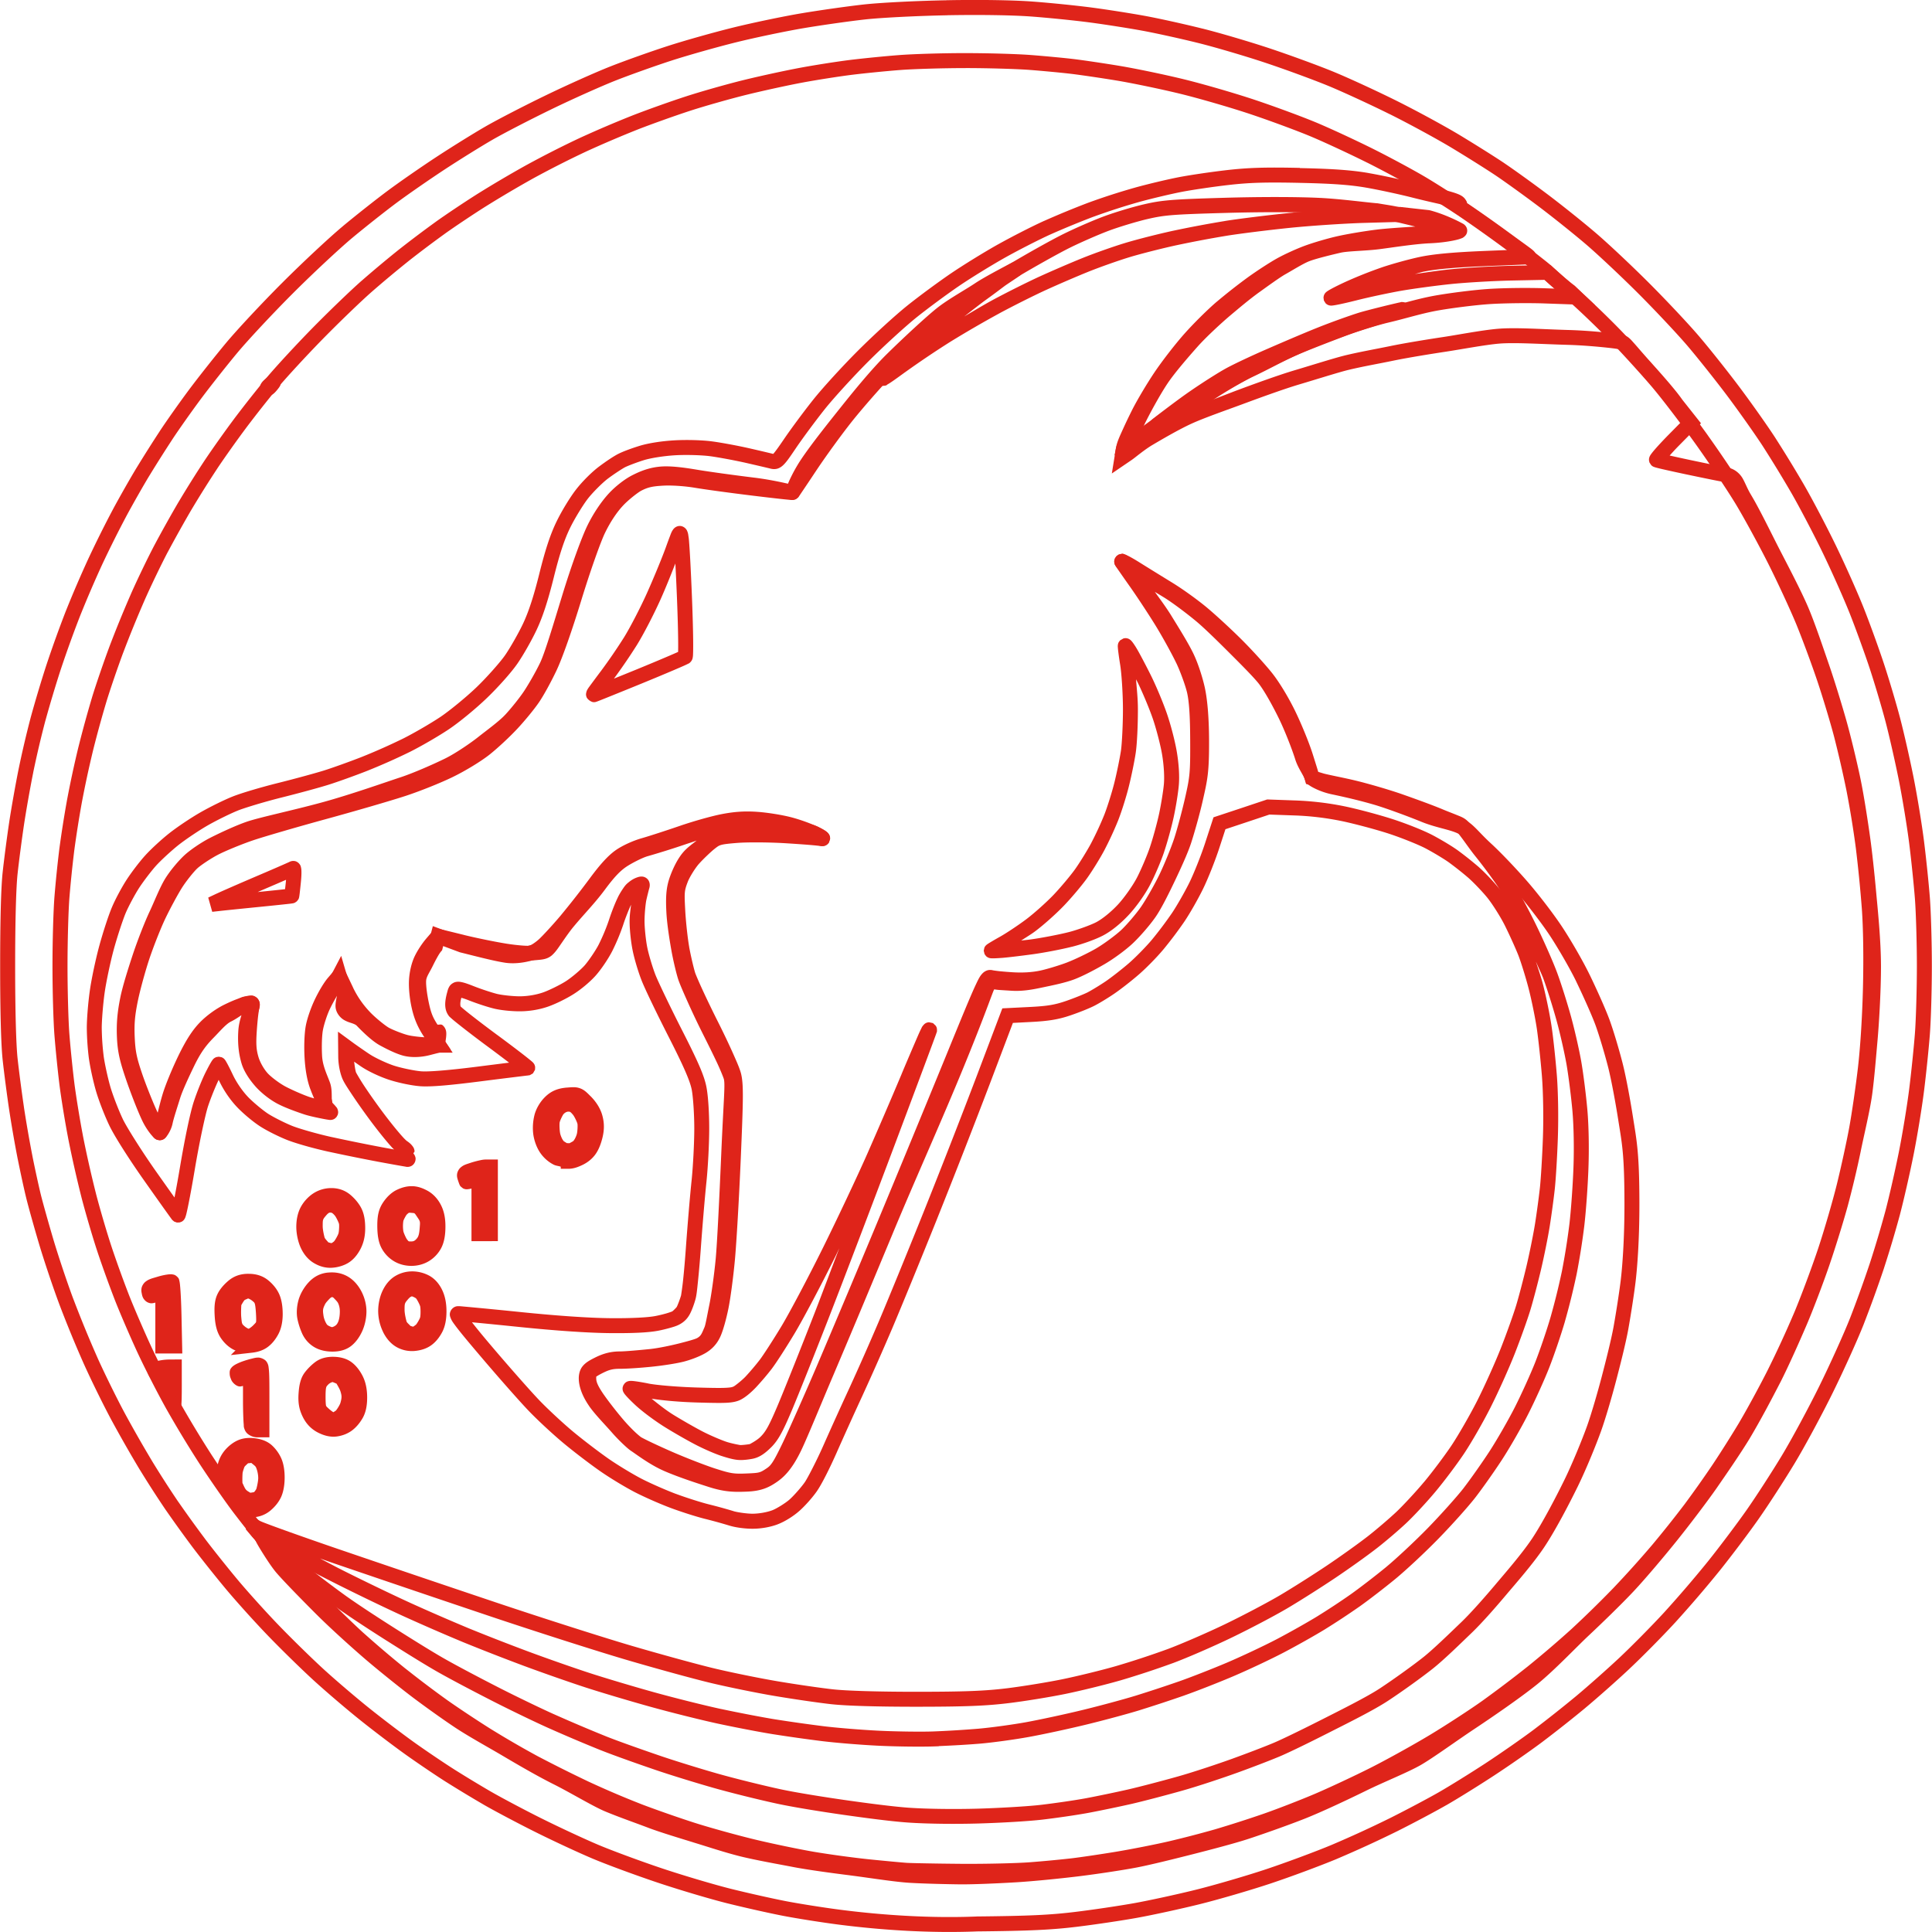 <svg xmlns="http://www.w3.org/2000/svg" viewBox="0 0 128 128"><path fill="#df241a" d="m92.754 13.709-2.459.076c-1.353.042-3.563.191-4.955.334-1.383.142-3.239.371-4.164.518h-.002v.002c-1.148.189-2.292.403-3.43.645h-.002c-.989.214-2.404.573-3.193.812-.787.238-2.032.678-2.816.994-.776.312-2.053.863-2.861 1.232-.817.374-2.204 1.069-3.119 1.562l-.002.002h-.002c-.629.344-1.242.716-1.861 1.078.537-.419 1.129-.883 1.479-1.133.526-.376 1.091-.81 1.236-.914.071-.051.364-.246.602-.406.119-.08.226-.154.303-.209.038-.028.055-.034.115-.09.008-.007.015-.016.027-.029.012-.013.054-.068.055-.068a43.444 43.444 0 0 0 .045-.086c0-0.0.037-.209.037-.209 0-0-.039-.176-.039-.176a403.983 403.983 0 0 0-.117-.166 301.142 301.142 0 0 0-.141-.094 169.84 169.84 0 0 0-.113-.033 120.878 120.878 0 0 0-.131-.006c-0.0 0-.05.006-.066.01-.032.007-.05.014-.064.02-.028.01-.042.017-.055.023-.142.066-.526.268-1.035.543-.51.276-1.081.595-1.453.844-.637.427-1.759 1.039-2.502 1.631-.724.577-2.212 1.959-3.289 3.016-1.093 1.072-2.408 2.712-3.1 3.578-.689.864-1.927 2.407-2.604 3.422-.344.515-.599 1.01-.771 1.381-.045.097-.068.157-.102.234a24.087 24.087 0 0 0-.377-.084c-.482-.103-1.143-.231-1.873-.32-1.412-.172-3.07-.405-3.705-.512-.731-.123-1.659-.265-2.367-.227-.858.047-1.517.337-2.021.596-.452.232-1.073.703-1.523 1.189-.516.558-1.048 1.356-1.436 2.158-.364.753-1.041 2.597-1.646 4.572-.618 2.018-1.151 3.81-1.467 4.477-.317.667-.85 1.571-1.102 1.941-.256.376-.764 1.028-1.219 1.52h-.002c-.408.441-1.242 1.041-1.777 1.467-.479.382-1.509 1.092-2.217 1.438-.755.369-2.078.955-2.967 1.246-.956.313-3.248 1.127-5.162 1.65-1.922.526-4.13.99-4.967 1.273-.785.266-1.864.78-2.422 1.061-.606.305-1.349.813-1.732 1.166-.366.337-.92.979-1.268 1.537-.364.584-.737 1.552-1.037 2.186-.332.701-.815 1.949-1.1 2.803-.278.837-.681 2.09-.842 2.879-.208 1.022-.269 1.765-.227 2.697.045 1.006.229 1.668.609 2.781.266.778.723 1.974 1.043 2.658.169.362.361.654.521.863.08.105.152.187.215.252.031.033.059.06.094.09.017.015.037.031.07.053.017.011.036.023.072.039.018.008.04.018.072.027.032.009.136.018.137.018.001 0 .088-.006.119-.014.032-.008.056-.017.076-.025.041-.017.066-.032.086-.045.04-.026.06-.045.078-.062.037-.034.061-.063.086-.094.05-.061.098-.13.148-.215.1-.169.206-.394.262-.666.066-.322.321-1.097.496-1.662.148-.48.566-1.385.945-2.164.475-.973.846-1.406 1.293-1.863.414-.423.806-.89 1.123-1.045.255-.124.492-.286.703-.426-.089.289-.183.639-.207 1.012-.06.908.04 1.59.207 2.162.169.581.568 1.137.92 1.537.342.388.903.858 1.475 1.158.534.28 1.301.547 1.742.695.266.089.636.173.979.244.171.035.331.067.459.09.064.011.12.02.168.027.048.007.06.014.152.014.042 0 .099-.004.172-.029a.493.493 0 0 0 .117-.059c.041-.028.117-.111.117-.111.001-.001.078-.14.078-.141 0-.001.025-.093.027-.133.005-.079-.008-.135-.02-.176-.046-.164-.086-.179-.115-.217-.059-.076-.111-.129-.164-.186-.036-.038-.061-.067-.088-.098-.003-.014-.005-.031-.01-.045-.004-.014-.018-.036-.023-.051-.002-.078-.002-.182-.004-.307-.005-.279-.002-.61-.127-.947-.202-.546-.477-1.084-.514-1.752-.035-.635-.008-1.364.055-1.697.066-.355.266-.998.475-1.43.169-.349.32-.607.457-.846-.068.32-.133.629-.072.883.078.329.314.587.535.717.222.13.423.179.57.232.148.053.23.102.268.141.443.462 1.048 1.042 1.543 1.311.355.193 1.026.547 1.559.686.574.149 1.246.09 1.736-.037l1.398-.361-.391-.582c.089.133.038.12.047.031.009-.089.038-.227.047-.395.009-.168.023-.442-.236-.672-.106-.093-.227-.025-.346-.045-.293-.459-.412-.727-.549-1.34-.121-.543-.223-1.229-.201-1.572.017-.269.228-.544.434-.967l.002-.002c.154-.319.407-.798.545-.957l.076-.088.072-.277 1.094.408.027.008c.862.212 2.166.56 2.965.684.884.137 1.741-.133 1.865-.164-.088.022.177-.001.424-.025.247-.025.565-.062.852-.32v-.002c.247-.224.427-.513.67-.863.243-.35.511-.737.752-1.023v-.002h.002c.654-.79 1.393-1.536 2.049-2.42h.002v-.002c.654-.888 1.043-1.269 1.428-1.531.308-.21 1.042-.596 1.418-.703.497-.141 1.554-.46 2.471-.775h.002c.269-.093.477-.153.773-.26-.295.231-.598.446-.854.73-.406.452-.702 1.1-.871 1.543-.256.673-.348 1.235-.281 2.488.043.816.225 1.918.332 2.518.11.616.302 1.436.434 1.863.084.272.294.762.59 1.426.296.664.668 1.461 1.041 2.201v.002c.373.74.713 1.426.969 1.973.255.546.43 1.002.445 1.07.09.403-.021 1.309-.186 5.166-.111 2.587-.258 5.649-.357 6.719-.102 1.089-.3 2.462-.422 3.055-.135.657-.251 1.326-.318 1.478v.002c-.19.43-.219.568-.484.723-.151.087-.738.241-1.172.352-.401.102-1.334.316-1.998.383-.716.073-1.628.154-1.955.154-.601 0-1.111.136-1.664.416-.346.175-.603.317-.805.564-.202.247-.263.577-.254.861.015.485.215 1.094.682 1.771h-.002c.375.546 1.081 1.262 1.504 1.748.233.268.494.535.732.762.239.226.431.4.629.521v.002c.054.033.372.265.752.516.38.251.855.54 1.365.762.976.425 2.279.841 2.939 1.053 1.064.342 1.689.347 2.559.311.919-.038 1.409-.271 1.873-.578.468-.31 1.04-.777 1.699-2.146.433-.898 1.359-3.185 2.203-5.156v-.002c1.314-3.089 2.57-6.109 3.859-9.205v-.002c1.547-3.72 3.193-7.347 4.729-11.096 1.11-2.713 1.613-4.1 1.869-4.777.082-.217.095-.238.127-.311.104.011.192.028.328.037.248.017.543.035.836.053.798.05 1.543-.115 2.127-.238.48-.102 1.406-.281 2.043-.527.614-.237 1.458-.691 2.008-1.014.578-.339 1.344-.9 1.803-1.324.46-.425 1.154-1.215 1.553-1.791.415-.6.944-1.692 1.285-2.408.342-.718.841-1.795 1.066-2.486.211-.648.557-1.864.76-2.756.324-1.432.437-1.882.43-4.023-.006-1.677-.13-2.829-.287-3.539-.122-.552-.404-1.501-.738-2.203-.332-.701-1.012-1.787-1.482-2.549v-.002c-.353-.567-.721-1.059-1.086-1.566.193.116.387.232.582.352.612.375 1.636 1.156 2.201 1.631.548.461 1.495 1.396 2.154 2.055.662.661 1.565 1.561 1.934 2.023.381.478.95 1.509 1.367 2.367.383.789.856 2.006 1.066 2.674v.002c.193.604.549 1.032.648 1.363l-.006-.02c.071.275.143.251.189.291.046.04.088.071.137.104.098.065.217.13.361.199.289.139.673.286 1.115.375.961.203 1.929.432 2.861.707.769.233 2.136.735 3.057 1.111 1.134.461 2.188.539 2.68.936 0.0 0.0.002.002.002.002.312.27.581.618 1.273 1.256.647.596 1.772 1.789 2.41 2.533.637.743 1.569 1.953 2.104 2.756.536.806 1.357 2.216 1.777 3.082h-.002c.432.89 1.034 2.228 1.271 2.869.239.648.616 1.905.848 2.811.226.881.518 2.514.672 3.498.248 1.589.407 2.194.412 5.527.003 2.458-.146 4.279-.252 5.146-.091.745-.302 2.112-.469 3.037-.163.899-.546 2.398-.787 3.318-.238.911-.671 2.426-.975 3.273-.307.856-.981 2.51-1.514 3.594-.557 1.134-1.459 2.859-2.143 3.881h-.002c-.659.986-1.825 2.324-2.418 3.027-.58.689-1.573 1.831-2.25 2.48-.715.685-1.821 1.764-2.48 2.291-.68.544-2.012 1.502-2.914 2.096-.86.566-2.603 1.435-3.77 2.027-1.158.588-2.643 1.318-3.26 1.578-.639.27-1.885.742-2.76 1.059-.871.314-2.51.866-3.58 1.168-1.087.306-2.601.702-3.344.871-.754.171-2.005.433-2.758.574-.738.138-2.104.334-2.994.439-.86.101-2.745.209-4.121.25-1.475.044-3.374.026-4.613-.06-1.144-.08-3.06-.341-4.271-.514-1.208-.173-3.132-.474-4.229-.709-1.11-.239-3.031-.711-4.211-1.047-1.187-.338-2.926-.879-3.844-1.195-.933-.321-2.559-.885-3.545-1.277l-.002-.002a105.268 105.268 0 0 1-3.428-1.457h-.002c-.886-.398-2.548-1.2-3.658-1.768-1.117-.571-2.773-1.438-3.68-1.959-.908-.522-2.337-1.421-3.164-1.945-.825-.523-2.338-1.495-3.322-2.199l-.002-.002a66.183 66.183 0 0 1-2.811-2.148h-.002c-.259-.212-.816-.706-1.312-1.152-.249-.223-.483-.437-.666-.602-.183-.164-.28-.253-.365-.322-.017-.013-.039-.03-.076-.051-.019-.011-.042-.023-.074-.035-.033-.012-.134-.027-.135-.027a64.653 64.653 0 0 0-.221.033c-0.0 0-.211.158-.211.158a67.389 67.389 0 0 0-.088.178c-0.0.001-.015.085-.016.115-.006.238.035.208.051.244.031.073.063.132.107.211.088.158.216.37.363.604.294.467.643.996.916 1.312.481.557 1.623 1.725 2.598 2.701.991.992 2.507 2.35 3.312 3.039.806.689 2.15 1.771 2.965 2.393.815.621 2.111 1.55 2.959 2.113.869.578 2.299 1.367 3.082 1.83.799.472 2.26 1.335 3.432 1.92 1.114.557 2.613 1.465 3.41 1.799.913.383 2.004.758 2.893 1.098h.002l.002.002c.831.311 2.159.709 2.953.955h.002v.002c1.054.319 2.037.655 3.141.932h.002c1.006.249 2.566.524 3.473.699.949.184 2.628.411 3.773.553v.002c1.119.138 2.908.43 3.934.492.983.059 2.488.091 3.326.102.868.01 2.506-.063 3.693-.133 1.203-.07 3.13-.268 4.287-.412 1.156-.144 2.815-.393 3.742-.57.936-.179 2.602-.596 3.715-.879 1.113-.283 2.716-.7 3.658-1.006.924-.301 2.677-.919 3.77-1.352 1.107-.437 2.875-1.27 4.066-1.855 1.155-.568 2.767-1.213 3.6-1.689.824-.472 2.375-1.604 3.539-2.377 1.186-.788 3.072-2.081 4.18-2.973 1.13-.909 2.629-2.493 3.434-3.246.839-.786 2.17-2.072 2.977-2.934.809-.864 2.101-2.4 2.916-3.418.815-1.018 1.97-2.539 2.574-3.408.591-.851 1.623-2.346 2.213-3.328v-.002l.002-.002c.722-1.219 1.361-2.43 2.006-3.678h.002v-.002c.561-1.102 1.338-2.86 1.756-3.838.424-.994 1.09-2.752 1.486-3.906.396-1.153.931-2.882 1.207-3.889l.002-.002v-.002a67.96 67.96 0 0 0 .879-3.697v-.004c.204-1.012.602-2.646.748-3.707.143-1.035.272-2.637.355-3.568.087-.956.233-3.188.232-4.951-.001-1.779-.237-3.985-.32-4.908-.084-.945-.247-2.531-.389-3.555-.14-1.013-.402-2.753-.643-3.924-.24-1.162-.664-2.912-.945-3.904-.278-.982-.779-2.628-1.143-3.678-.355-1.025-.927-2.745-1.389-3.826-.462-1.082-1.345-2.761-1.889-3.816-.54-1.048-1.328-2.686-1.898-3.629v-.002c-.245-.404-.358-.742-.549-1.078-.191-.336-.575-.674-1.072-.73h-.002c.048.005-.087-.015-.23-.043-.144-.028-.34-.067-.568-.113-.456-.092-1.041-.213-1.605-.332-.523-.111-.987-.213-1.359-.297.166-.183.331-.367.553-.596l.002-.002 1.52-1.539-1.234-1.559c-.532-.762-1.603-1.94-2.281-2.697-.41-.458-.691-.797-.918-1.049-.227-.252-.382-.458-.723-.551-.146-.039-.259-.049-.482-.078-.223-.029-.513-.063-.846-.096-.665-.065-1.5-.128-2.297-.15-1.785-.05-3.483-.18-4.68-.08-1.031.087-2.671.403-3.586.541-.941.142-2.501.39-3.529.602-1.024.211-2.004.379-3.051.631h-.002v.002c-.738.184-2.2.648-3.268.965-1.108.328-2.809.952-3.783 1.314-.528.197-1.224.475-1.918.734.325-.194.644-.398.973-.586l.004-.002a75.135 75.135 0 0 1 2.811-1.502h-.004c.866-.43 1.743-.837 2.629-1.225h-.004c.663-.284 2.084-.826 3.113-1.188.5-.176 1.387-.449 2.131-.676.372-.113.709-.216.951-.291.121-.037.217-.067.287-.09.035-.012.06-.02.094-.033.017-.007.022-.003.092-.045.017-.011.082-.062.082-.062 0-0.0.08-.096.08-.096 0-0.0.078-.26.078-.26 0-0-.137-.348-.137-.348a266.297 266.297 0 0 0-.184-.123 73.564 73.564 0 0 0-.1-.027c-0-0-.041-.005-.055-.006h-.004c-.167-.007-.12.008-.148.014a3.319 3.319 0 0 0-.098.02c-.073.016-.167.038-.279.064-.225.053-.521.123-.828.199-.614.153-1.258.319-1.535.404-.506.156-1.716.58-2.738.988-1.02.407-2.576 1.079-3.479 1.473-.914.398-2.039.927-2.561 1.209-.533.288-1.598.966-2.443 1.549-.429.295-1.015.73-1.514 1.105-.249.188-.476.36-.648.494-.086.067-.158.123-.215.168-.056.045-.078.059-.139.119h-.002c-.007.007-.015.015-.027.029-.012.014-.056.077-.057.078a64.012 64.012 0 0 0-.053.127 229.649 229.649 0 0 0-.016.143c0 0.0.057.219.057.219 0 0 .009.01.01.012-.1.059-.288.154-.369.201-.165.097-.303.207-.457.314.129-.239.256-.467.387-.738.376-.783 1.085-2.072 1.57-2.797.474-.709 1.411-1.787 1.994-2.443.551-.62 1.548-1.539 2.102-2.01l.002-.002c.668-.562 1.273-1.075 1.959-1.576l.004-.002c.568-.407 1.377-.996 1.748-1.203.474-.265 1.198-.722 1.615-.877.454-.169 1.422-.406 2.041-.549.493-.113 1.654-.121 2.523-.229.835-.104 2.365-.352 3.377-.396.648-.028 1.202-.104 1.596-.186.197-.041.348-.078.482-.131.067-.026.124-.033.244-.145.06-.056.178-.175.168-.404-.01-.227-.177-.375-.264-.423-.185-.104-1.16-.623-2.203-.895l-.035-.01zm-.039.994 1.791.197c.21.055.258.109.471.189-.117.009-.177.03-.303.035-1.126.049-2.67.307-3.455.404-.752.093-1.865.07-2.621.244-.629.145-1.581.368-2.168.588-.625.233-1.342.712-1.752.941-.512.286-1.287.863-1.846 1.264l-.002.002h-.002c-.724.528-1.35 1.061-2.018 1.623h-.002v.002c-.589.501-1.584 1.412-2.203 2.109-.59.663-1.529 1.732-2.076 2.551-.536.801-1.239 2.082-1.641 2.918-.186.387-.403.776-.582 1.107-.09.166-.169.317-.234.455-.065.138-.12.242-.148.418l-.262 1.619 1.316-.896c.151-.103.334-.256.58-.443.246-.188.536-.398.799-.553.587-.346 1.725-1.015 2.588-1.41.857-.392 2.434-.939 3.418-1.305.969-.36 2.674-.984 3.717-1.293 1.082-.321 2.569-.791 3.221-.953 1.006-.242 1.975-.407 3.02-.623.983-.203 2.542-.453 3.475-.594.96-.145 2.611-.457 3.523-.533 1.041-.087 2.756.031 4.568.082.764.022 1.58.085 2.227.148.324.032.606.063.816.09.21.027.391.064.35.053-.086-.023.043.032.244.256.202.224.493.577.916 1.049.681.759 1.766 1.969 2.209 2.604l.008.012.717.906-.906.918-.002.002c-.318.327-.601.631-.805.865-.102.117-.182.215-.246.301-.032.043-.06.08-.092.137-.016.029-.034.058-.055.131-.01.036-.022.085-.018.168.002.042.031.152.031.152 0.0.001.115.175.115.176v.002c.001.001.064.055.084.068.021.013.036.021.049.027.025.013.04.018.055.023.029.011.05.018.072.025.045.014.096.027.156.043.121.031.281.069.477.113.391.089.916.204 1.484.324h.002c.568.12 1.154.241 1.613.334.23.046.428.085.576.113.149.029.203.043.309.055v.002c.233.026.205.026.322.232.117.206.264.613.562 1.105.514.85 1.313 2.498 1.865 3.57.548 1.063 1.432 2.752 1.859 3.752.428 1.002 1.005 2.724 1.363 3.76.35 1.013.853 2.664 1.125 3.625.269.95.695 2.707.928 3.834.23 1.118.493 2.858.631 3.857.136.989.302 2.581.385 3.51.086.95.316 3.128.316 4.818.001 1.707-.145 3.944-.229 4.861-.085.942-.215 2.546-.35 3.523-.131.952-.526 2.596-.738 3.646-.255 1.221-.543 2.436-.865 3.641-.265.969-.804 2.703-1.189 3.826-.386 1.123-1.056 2.89-1.461 3.84h.002c-.412.964-1.194 2.725-1.728 3.775-.641 1.241-1.271 2.433-1.977 3.625-.556.925-1.588 2.426-2.176 3.271-.575.828-1.734 2.357-2.533 3.355-.799.998-2.099 2.537-2.867 3.357-.771.823-2.105 2.115-2.932 2.889-.86.805-2.354 2.376-3.375 3.197-1.043.839-2.935 2.141-4.107 2.92-1.196.794-2.797 1.949-3.482 2.342-.676.387-2.333 1.064-3.545 1.66-1.176.578-2.951 1.411-3.992 1.822v.002c-1.055.418-2.82 1.039-3.713 1.33-.876.285-2.488.707-3.596.988-1.109.282-2.79.699-3.658.865-.878.168-2.545.419-3.678.561-1.133.141-3.066.338-4.223.406-1.173.069-2.826.14-3.623.131-.827-.01-2.336-.043-3.279-.1-.901-.054-2.713-.345-3.871-.488-1.134-.14-2.824-.372-3.707-.543-.925-.179-2.484-.456-3.422-.688-1.052-.264-2.015-.593-3.088-.918l-.004-.002c-.803-.249-2.13-.65-2.895-.936h-.002c-.913-.349-1.994-.723-2.859-1.086-.591-.248-2.175-1.184-3.352-1.771-1.118-.558-2.572-1.414-3.369-1.885-.812-.48-2.244-1.273-3.039-1.803v-.002c-.817-.543-2.115-1.474-2.906-2.076v.002c-.791-.603-2.141-1.689-2.922-2.357-.783-.669-2.303-2.033-3.256-2.986-.299-.3-.479-.503-.787-.818.482.369.955.75 1.447 1.105l.002.002c1.024.732 2.54 1.706 3.371 2.232h.002c.829.525 2.255 1.424 3.199 1.967.946.544 2.598 1.407 3.723 1.982 1.13.578 2.787 1.379 3.705 1.791a106.304 106.304 0 0 0 3.465 1.473h.002c1.029.41 2.652.975 3.59 1.297.953.328 2.688.865 3.896 1.209 1.216.346 3.13.817 4.273 1.062 1.157.248 3.075.548 4.297.723 1.218.174 3.128.437 4.344.521 1.298.09 3.204.108 4.713.062 1.399-.041 3.262-.145 4.205-.256.915-.108 2.275-.304 3.062-.451.774-.145 2.021-.405 2.793-.58h.002c.783-.179 2.289-.574 3.393-.885 1.12-.315 2.753-.866 3.648-1.189.889-.321 2.127-.792 2.807-1.078.701-.295 2.158-1.015 3.324-1.607 1.158-.588 2.887-1.441 3.865-2.084.936-.616 2.26-1.567 2.988-2.148.748-.598 1.842-1.672 2.549-2.35.744-.714 1.731-1.859 2.32-2.559.577-.684 1.759-2.026 2.486-3.115.743-1.112 1.641-2.838 2.209-3.994.562-1.144 1.232-2.79 1.557-3.697.328-.916.758-2.421 1.002-3.355.242-.925.626-2.418.803-3.393.171-.949.381-2.312.477-3.094.112-.921.263-2.771.26-5.27-.005-3.366-.179-4.115-.424-5.68-.157-1.008-.445-2.627-.691-3.59-.241-.939-.613-2.19-.879-2.91-.269-.726-.863-2.041-1.307-2.955l-.002-.002c-.456-.938-1.27-2.339-1.842-3.199-.574-.862-1.505-2.067-2.176-2.85-.671-.783-1.783-1.967-2.492-2.619-.658-.606-.901-.935-1.311-1.287l-.006-.004-.006-.006c-.875-.708-2.002-.707-2.93-1.084h-.002c-.952-.389-2.313-.892-3.147-1.145h-.002c-.969-.286-1.963-.52-2.941-.727l-.004-.002h-.002c-.342-.069-.658-.188-.879-.295-.109-.052-.194-.103-.242-.135-.194-.501-.48-.917-.574-1.211-.233-.739-.702-1.95-1.119-2.809-.433-.891-.985-1.925-1.484-2.553-.461-.578-1.35-1.448-2.008-2.105-.661-.66-1.596-1.591-2.217-2.113-.604-.508-1.615-1.283-2.322-1.717-.738-.452-1.438-.857-2.156-1.305l-.002-.002c-.247-.155-.464-.32-.613-.438-.075-.059-.127-.103-.184-.145-.028-.021.021-.036-.191-.1-.027-.008-.113-.019-.113-.02a78.262 78.262 0 0 0-.23.041c-0.0 0-.144.096-.145.096-0.0 0-.103.142-.104.143a105.646 105.646 0 0 0-.043.135 80.435 80.435 0 0 0-.006.102c0.0.001.012.092.02.119.008.028.015.047.021.062.013.031.023.048.031.062h.002c.052.088.069.098.098.131a5.29 5.29 0 0 0 .098.109c.075.081.171.185.277.303.213.236.471.537.686.84.598.859 1.171 1.602 1.699 2.451.472.764 1.154 1.874 1.428 2.451h.002c.274.576.563 1.531.664 1.99v.002c.131.592.258 1.699.264 3.328.007 2.11-.08 2.36-.406 3.801-.191.843-.538 2.065-.734 2.666-.182.558-.684 1.665-1.02 2.369-.336.705-.898 1.825-1.205 2.27-.324.469-1.045 1.289-1.41 1.627-.366.338-1.145.912-1.631 1.197-.514.301-1.369.753-1.863.943-.47.182-1.399.377-1.893.482-.586.124-1.239.258-1.859.219-.297-.018-.59-.036-.826-.053-.236-.017-.449-.045-.439-.043h-.002c-.041-.01-.134-.048-.307-.014-.173.035-.323.169-.391.266-.136.194-.183.358-.314.705-.262.694-.755 2.051-1.859 4.752-1.526 3.726-3.172 7.351-4.727 11.09-1.289 3.096-2.543 6.116-3.855 9.199-.849 1.984-1.801 4.318-2.186 5.117-.61 1.266-.917 1.46-1.352 1.748-.429.284-.565.381-1.367.414-.857.036-1.245.05-2.215-.262-.659-.212-1.952-.63-2.848-1.02-.426-.185-.859-.446-1.213-.68-.354-.234-.595-.42-.779-.533-.04-.025-.251-.192-.467-.396-.215-.204-.459-.457-.666-.695-.458-.526-1.171-1.276-1.434-1.658-.378-.549-.499-1.024-.506-1.24-.005-.176-0-.165.031-.203.031-.039.175-.15.484-.307.466-.236.744-.309 1.215-.309.466 0 1.334-.087 2.055-.16.774-.078 1.711-.297 2.143-.406.399-.101.973-.192 1.426-.455v-.002c.528-.307.719-.782.895-1.18.211-.476.256-1.074.381-1.682.138-.674.334-2.029.439-3.16.107-1.151.251-4.18.361-6.771.164-3.839.33-4.667.16-5.424h.002c-.073-.328-.253-.71-.516-1.273-.263-.563-.606-1.256-.98-2-.363-.722-.731-1.509-1.021-2.16-.29-.651-.513-1.205-.547-1.314-.104-.336-.306-1.182-.406-1.746-.104-.581-.281-1.683-.318-2.395v-.002c-.064-1.202-.009-1.482.219-2.082.134-.351.46-.984.682-1.23.24-.267.87-.752 1.166-.986.204-.161.288-.208.498-.258.21-.05.558-.084 1.145-.131.862-.069 2.154-.459 3.148-.398.007.002.015.002.021.004.462.032.969.185 1.377.346.207.081.388.163.535.229.073.033.138.061.197.086.059.025.092.047.207.068h.004c.046.008.087.021.188.012.05-.005.123-.01.229-.076.026-.017.081-.064.082-.064a29.748 29.748 0 0 0 .078-.096c.001-.001.076-.239.076-.24 0-.001.001-.073-.004-.104-.005-.031-.012-.059-.02-.082-.015-.047-.033-.081-.049-.107-.032-.053-.058-.081-.08-.104-.044-.046-.076-.069-.109-.094-.133-.097-.29-.183-.512-.293-.329-.163-.693-.218-1.074-.283-.381-.065-.769-.122-.988-.178-.532-.136-1.293-.346-1.977-.396h-.002c-.834-.062-1.476-.011-2.324.148-.752.141-1.913.621-2.795.926-.888.306-1.945.625-2.42.76-.595.169-1.29.553-1.705.836-.503.343-.983.833-1.668 1.764-.601.809-1.325 1.543-2.016 2.377-.287.342-.566.746-.807 1.094-.241.347-.483.659-.518.691.005-.005-.118.053-.287.07-.169.017-.293-.016-.562.051h-.004c-.239.06-.882.238-1.471.146-.667-.104-1.969-.442-2.848-.658l-2.074-.775-.311 1.195c-.247.337-.46.733-.594 1.01-.127.259-.49.688-.531 1.336-.037.575.095 1.268.225 1.852.159.714.325 1.182.746 1.811l.205.309.119-.037c-.001.01-.001.013-.002.023l-.32.082c-.276.071-.996.1-1.238.037-.284-.074-1.021-.425-1.334-.596v-.002c-.174-.094-.909-.715-1.303-1.125v-.002c-.212-.22-.458-.316-.648-.385-.19-.068-.337-.116-.402-.154-.065-.038-.055-.018-.072-.09-.017-.072-.023-.276.082-.641l.039-.139-.734-2.512-.914 1.748.062-.094c-.317.369-.544.913-.777 1.396v.002c-.261.541-.467 1.198-.557 1.676-.096.508-.109 1.24-.07 1.936.049.905.407 1.594.572 2.041.029.079.062.369.066.621.002.126.003.246.006.354-.206-.048-.44-.1-.545-.135-.422-.142-1.187-.421-1.596-.635-.41-.215-.959-.671-1.191-.936-.275-.313-.628-.867-.713-1.158-.138-.474-.221-1.012-.168-1.82.016-.249.089-.545.168-.801.079-.255.156-.426.203-.629.021-.092.042-.164.053-.273.005-.054.009-.12-.012-.215-.021-.095-.085-.228-.189-.314-.208-.172-.379-.138-.48-.129-.101.009-.185.028-.291.049-.353.069-.493.222-.723.373-.23.151-.474.313-.648.398-.642.313-1.051.887-1.398 1.242-.48.491-.96 1.063-1.477 2.121-.384.789-.808 1.677-1.002 2.307-.158.51-.377 1.17-.486 1.645-.069-.112-.135-.192-.199-.33-.284-.607-.749-1.818-1.002-2.559-.374-1.095-.515-1.594-.557-2.506-.04-.87.009-1.485.207-2.455.136-.668.537-1.941.811-2.764.269-.806.759-2.066 1.055-2.689.327-.69.733-1.687.982-2.088.267-.428.846-1.098 1.098-1.33.233-.215 1.028-.769 1.508-1.01.529-.266 1.62-.778 2.293-1.006v-.002c.62-.21 2.947-.719 4.91-1.256 1.972-.539 4.292-1.364 5.209-1.664.984-.322 2.306-.913 3.096-1.299.838-.41 1.853-1.118 2.396-1.551.488-.388 1.343-.98 1.889-1.57.499-.539 1.015-1.197 1.312-1.635.302-.445.827-1.336 1.178-2.074.414-.873.904-2.602 1.52-4.611.594-1.94 1.3-3.828 1.592-4.432.344-.711.848-1.461 1.27-1.916.338-.365.996-.851 1.248-.98.463-.237.956-.452 1.623-.488.508-.028 1.438.095 2.148.215.682.115 2.325.344 3.75.518.688.084 1.322.205 1.785.305.232.05.418.094.553.125.067.016.12.028.164.037.022.005.042.009.068.014.013.002.027.004.061.006.017.001.081 0.0.082 0 0-0.0.101-.021.102-.021 0-0.0.09-.039.09-.039 0-0.0.123-.094.123-.094l.002-.004.002-.002a56.985 56.985 0 0 0 .051-.066c0-0.0.015-.024.02-.031.008-.015.011-.023.014-.029.006-.013.011-.02.014-.027.006-.014.01-.026.016-.041.012-.03.028-.07.049-.119.041-.099.099-.239.178-.408.157-.338.389-.789.695-1.248.623-.934 1.865-2.488 2.555-3.354.415-.52 1.152-1.334 1.82-2.105.008.004.021.012.021.012.001 0.0.058.02.084.025.051.01.092.011.125.01.26-.011.237-.063.293-.094.222-.124.543-.358 1.145-.795l.004-.002c.999-.715 2.019-1.402 3.059-2.057l.004-.002c1.055-.648 2.126-1.267 3.213-1.861l.002-.002c.889-.479 2.282-1.177 3.061-1.533.787-.36 2.066-.911 2.816-1.213.741-.299 1.995-.743 2.734-.967.737-.223 2.159-.585 3.113-.791 1.122-.238 2.249-.451 3.381-.637.88-.139 2.747-.372 4.111-.512 1.355-.139 3.572-.287 4.885-.328zM45.053 34.846c-.169-.005-.29.072-.354.125-.063.053-.093.095-.117.131-.099.145-.13.249-.201.434-.071.184-.16.428-.277.752-.251.692-.825 2.08-1.256 3.039-.426.947-1.123 2.288-1.506 2.902-.476.753-.98 1.489-1.51 2.205-.216.286-.421.563-.578.775-.079.107-.146.197-.197.268-.051.07-.073.097-.113.162h.002c-.043.069-.081.13-.105.25-.012.06-.035.138.018.291s.31.342.482.342c0 0 .068-.003.084-.006.016-.003.027-.006.035-.008.016-.004.024-.006.031-.008.015-.004.024-.008.033-.012.019-.007.039-.013.062-.021.047-.018.108-.043.188-.074.158-.062.381-.152.654-.262.546-.22 1.291-.521 2.104-.854.814-.333 1.564-.647 2.121-.885.278-.119.509-.218.676-.293.084-.038.151-.069.205-.096.027-.013.051-.025.076-.039.025-.014.026.008.133-.096 0-0.0.049-.056.064-.078.015-.022.025-.04.033-.057.017-.033.027-.057.033-.076.013-.039.016-.062.02-.084.008-.044.013-.077.016-.113.006-.073.009-.158.012-.262.005-.208.006-.489.002-.832-.008-.685-.033-1.611-.072-2.617-.039-1.006-.084-1.974-.125-2.727-.021-.376-.041-.698-.059-.945-.018-.248-.028-.393-.051-.525v-.002c-.021-.121-.017-.197-.086-.363-.017-.041-.04-.092-.104-.164-.064-.072-.204-.172-.373-.178zm-.309 2.486c.038.711.078 1.55.113 2.457.039.999.065 1.918.072 2.59.004.336.003.611-.002.797-0.0.006 0.0.008 0 .014-.003.002-.004.002-.008.004-.157.071-.383.17-.658.287-.55.235-1.296.548-2.105.879-.573.234-1.024.416-1.482.602.528-.718 1.032-1.453 1.508-2.207h.002v-.002c.435-.699 1.123-2.024 1.57-3.02.342-.761.693-1.644.99-2.4zm29.809 4.947c-.001 0-.115.015-.115.016-.001 0-.227.129-.23.131-.005.007-.088.117-.088.117-0.0.001-.028.059-.035.08-.014.043-.018.068-.021.09-.006.043-.007.066-.008.088-.001.044.003.078.006.117.005.078.015.17.029.281.028.223.069.515.121.832.094.567.183 1.903.186 2.941.001 1.021-.067 2.325-.133 2.766-.074.489-.273 1.464-.434 2.111-.158.637-.473 1.638-.674 2.146-.262.645-.556 1.276-.879 1.893-.265.493-.756 1.286-1.053 1.703-.291.408-.954 1.201-1.42 1.691-.457.481-1.302 1.237-1.805 1.615-.518.39-1.338.935-1.748 1.164-.23.128-.438.249-.594.342-.078.047-.141.085-.193.119-.026.017-.048.031-.076.053-.014.011-.029.022-.057.049-.014.013-.03.028-.059.066-.014.019-.053.087-.053.088a98.773 98.773 0 0 0-.045.209c0 0.0.055.224.055.225a80.035 80.035 0 0 0 .102.139c0.0 0.0.086.064.086.064 0.0 0.0.044.024.061.031.068.029.096.031.121.035.05.009.076.009.104.01.056.002.109.002.176 0 .121-.003.282-.013.451-.025.016-.001.027-.001.043-.002.397-.031 1.294-.139 2.049-.242h.002c.774-.107 1.918-.326 2.609-.502v.002c.702-.178 1.569-.488 2.072-.756.553-.295 1.165-.799 1.693-1.369.501-.541 1.068-1.342 1.402-1.986.31-.596.711-1.532.924-2.162h-.002c.21-.621.489-1.629.635-2.305.146-.672.293-1.581.34-2.102.055-.614.006-1.396-.125-2.195-.117-.717-.409-1.84-.672-2.596-.26-.747-.72-1.843-1.053-2.508v-.002c-.319-.638-.713-1.387-.904-1.715-.093-.16-.183-.3-.262-.41-.04-.055-.073-.101-.123-.154-.025-.026-.047-.055-.119-.102-.036-.023-.085-.055-.193-.074-.027-.005-.093-.008-.094-.008zm.711 2.727c.036.071.062.113.096.182.299.597.765 1.705 1.004 2.391.236.678.531 1.817.631 2.43.12.733.158 1.467.115 1.947-.038.428-.187 1.356-.322 1.98-.134.62-.414 1.637-.604 2.195v.002c-.186.55-.589 1.496-.861 2.02-.274.526-.837 1.323-1.252 1.771-.461.498-1.037.958-1.432 1.168-.339.181-1.235.512-1.85.668h-.002c-.625.159-1.78.381-2.5.48-.234.032-.385.044-.631.074.336-.223.656-.409.939-.623.578-.435 1.412-1.182 1.928-1.725.506-.533 1.162-1.312 1.51-1.799.34-.478.827-1.266 1.121-1.814v-.002l.002-.002a22.78 22.78 0 0 0 .92-1.984l.002-.004v-.002c.232-.587.542-1.573.715-2.27.17-.686.368-1.652.451-2.205.09-.6.146-1.851.145-2.912v-.002c-.002-.69-.072-1.308-.125-1.965zM19.52 57.047c-.138-.025-.275.016-.354.062h-.002c.058-.034.012-.005-.02.01-.032.015-.078.034-.137.061-.117.052-.282.125-.48.211-.396.173-.929.403-1.5.646-1.147.49-2.32 1.002-2.664 1.164v-.002l-.568.268.266.943.631-.07c.337-.037 1.535-.159 2.645-.27.556-.056 1.064-.108 1.436-.148.186-.02.337-.036.445-.049.054-.006.098-.013.133-.018a1.35 1.35 0 0 0 .051-.008c.009-.002.019-.003.039-.008.01-.003.022-.005.047-.014.013-.004.054-.023.055-.023 0-0.0.116-.081.123-.086.008-.01.099-.125.1-.125 0-0.0.022-.046.027-.061.011-.028.014-.042.018-.055.006-.024.007-.037.01-.051.005-.027.01-.051.014-.08.008-.057.017-.13.027-.219.021-.177.046-.415.072-.674.028-.284.042-.523.037-.713-.002-.095-.004-.169-.031-.279-.014-.055-.017-.123-.125-.246-.054-.062-.155-.142-.293-.168zm-.57 1.242c-.003.028-.001.037-.004.066-.021.215-.042.397-.061.555-.074.008-.128.015-.221.025a187.698 187.698 0 0 1-1.428.148c-.07.007-.096.011-.166.018.151-.065.197-.088.348-.152.573-.245 1.107-.474 1.506-.648.01-.005.015-.007.025-.012zm42.592 9.436a46.525 46.525 0 0 0-.102.018c-0.0 0-.054.018-.074.027-.04.019-.067.035-.088.051-.042.031-.061.054-.078.072-.134.146-.13.186-.189.303h-.002c-.083.163-.233.512-.461 1.043-.228.531-.518 1.209-.811 1.908h.002c-.745 1.77-1.505 3.533-2.277 5.291-.664 1.504-2 4.337-2.959 6.271-.958 1.934-2.201 4.278-2.723 5.145-.539.896-1.218 1.941-1.436 2.227-.302.39-.622.767-.957 1.129-.247.259-.688.598-.766.639-.095.049-.177.078-.529.096-.352.018-.934.01-1.893-.018-1.322-.039-2.71-.158-3.25-.266v-.002c-.298-.059-.573-.107-.787-.137-.107-.015-.197-.026-.277-.031-.04-.003-.077-.004-.127-.002-.025.001-.052.002-.1.012-.024.005-.052.01-.094.027a.496.496 0 0 0-.074.037c-.029.017-.097.078-.098.078a31.978 31.978 0 0 0-.094.133c-0.0.001-.045.134-.045.135-0.0.001-.007.078-.006.107.001.03.004.053.008.074.016.085.039.122.055.152.032.061.055.09.08.123.051.066.108.13.178.205.14.15.329.337.545.537.466.431 1.309 1.053 1.965 1.459.637.394 1.553.916 2.082 1.186.531.271 1.246.581 1.689.723h.002c.418.133.819.247 1.172.254.257.005.578-.032.85-.086.471-.094.835-.383 1.191-.73.485-.473.793-1.041 1.412-2.508.431-1.023 1.538-3.798 2.471-6.195.934-2.399 2.891-7.536 4.352-11.424.73-1.943 1.403-3.738 1.898-5.064.248-.663.451-1.21.596-1.6.072-.195.129-.351.17-.463.041-.112.055-.145.078-.221.016-.053.045-.051.035-.238-.001-.023-.003-.052-.012-.09-.004-.019-.019-.064-.02-.064a37.097 37.097 0 0 0-.041-.082c-0-.001-.189-.181-.189-.182-.001-0-.273-.059-.273-.059zm-5.934 14.965c-.538 1.408-1.245 3.291-1.584 4.162-.931 2.391-2.044 5.178-2.461 6.168-.609 1.445-.831 1.835-1.189 2.184-.246.24-.696.469-.693.469-.182.036-.529.069-.637.066-.012-0-.538-.094-.891-.207-.328-.105-1.065-.418-1.541-.66-.478-.243-1.404-.771-2.012-1.146-.463-.286-.999-.709-1.426-1.057.747.115 1.804.215 2.996.25.965.028 1.553.039 1.971.018.418-.021.705-.087.938-.207.347-.18.715-.506 1.033-.842l.002-.002v-.002c.357-.385.697-.784 1.018-1.199v-.002l.002-.002c.305-.401.945-1.398 1.496-2.314.569-.944 1.794-3.262 2.762-5.215.071-.142.143-.31.217-.461z" color="#000" style="-inkscape-stroke:none"/><path fill="#df241a" d="M37.553 72.055c-.612.051-1.038.232-1.426.607-.329.32-.588.745-.711 1.184l-.002.006v.006c-.108.424-.137.864-.082 1.299v.006l.002.006c.061.411.215.845.441 1.184.226.339.545.626.908.809.15.075.316.084.467.133l.002.141h.49c.351 0 .639-.109.941-.252.343-.163.649-.403.871-.715.226-.317.377-.733.471-1.139.117-.507.113-.939-.016-1.416v-.002c-.126-.466-.408-.91-.773-1.277h-.002c-.242-.241-.413-.426-.701-.531-.288-.105-.54-.075-.881-.047zm.092 1.594c.115 0 .143.001.314.205l.002.002c.099.117.277.499.297.604.022.117-0.0.539-.045.688-.027.089-.075.206-.125.297-.05.091-.119.166-.09.141-.042.036-.262.152-.27.154h-.004c-.025.007-.233-.021-.145.012h-.002l-.002-.002c.033.012-.179-.104-.25-.166l-.002-.002c.04.034-.032-.041-.08-.135-.048-.094-.095-.214-.121-.311-.046-.17-.068-.622-.043-.771.024-.136.203-.494.256-.551.112-.121.232-.164.309-.164zm-5.447 3.172c-.175 0-.314.032-.492.072-.178.041-.374.094-.557.156-.268.092-.444.128-.652.32-.104.096-.199.271-.215.424-.016.153.015.258.041.344v.002c.025.081.051.157.074.221.011.032.021.06.033.09.006.015.012.028.021.049.009.019.013.04.07.109 0.0.001.154.125.154.125.001 0.0.076.034.104.041.055.015.086.016.111.018.051.003.077-.001.104-.004.052-.005.096-.012.145-.021.029-.006.066-.016.098-.023v3.486h.875l.873-.002v-5.406zm-4.924 1.766c-.341 0-.666.093-.971.238h-.002c-.374.179-.674.479-.908.822-.292.43-.4.865-.396 1.574.003.59.071 1.078.285 1.477.187.349.465.645.805.852.351.214.759.318 1.168.318.41 0 .816-.105 1.166-.318.339-.207.618-.501.805-.854.208-.391.281-.874.285-1.4.005-.579-.087-1.061-.311-1.486-.204-.39-.508-.724-.896-.932-.321-.172-.657-.291-1.029-.291zm-5.309.127c-.438-.004-.868.124-1.232.367l-.002.002h-.002c-.334.227-.621.548-.809.9-.202.381-.291.848-.289 1.309.003.45.108.966.291 1.369.187.412.472.774.852 1.006.333.203.702.328 1.098.328h.002c.357 0.0.721-.088 1.043-.24v-.002c.404-.192.701-.528.922-.922.247-.44.358-.911.357-1.469-.001-.472-.061-.938-.262-1.324v-.002c-.168-.322-.434-.636-.719-.875-.35-.295-.781-.447-1.25-.447zm-.074 1.623c.071 0 .138.016.287.193h.002c.095.113.266.478.281.561.02.106.001.496-.035.621-.037.129-.227.459-.285.521-.032.034-.095.083-.146.111-.052.028-.105.022-.023.023-.014-0-.236-.063-.238-.064h-.002c.082.047-.156-.172-.219-.293v-.002c-.017-.032-.133-.5-.133-.764 0-.443 0-.449.209-.697.17-.201.229-.211.303-.211zm5.391.02h.002c.208.02.169-.008.355.268.214.316.203.278.162.787-.034.417-.095.548-.217.678-.12.128-.195.158-.344.158-.184 0-.158.013-.277-.139l-.002-.002c-.06-.076-.214-.416-.238-.537-.034-.224-.034-.454 0-.678.02-.087.185-.386.227-.426h.002c.139-.131.127-.129.33-.109zm.025 3.875c-.391 0-.774.104-1.111.303-.379.224-.652.57-.842.963-.195.403-.299.899-.299 1.359v.004a3.22 3.22 0 0 0 .336 1.406v.004c.22.436.535.796.939 1.006.377.197.806.273 1.229.219.374-.046.731-.159 1.039-.389.289-.215.518-.513.689-.832.21-.393.293-.872.293-1.402 0-.543-.095-1.036-.309-1.455v-.002c-.198-.387-.48-.717-.871-.92h-.002c-.334-.173-.716-.264-1.092-.264zm-5.588.08c-.506.052-.927.27-1.285.66-.3.329-.55.76-.664 1.186-.104.388-.14.819-.068 1.207v.006l.002.006c.07.336.176.663.316.977l.002.006.002.004c.172.364.435.665.779.875.359.218.79.309 1.229.309.474 0 .904-.115 1.238-.379.317-.249.558-.602.727-.973.175-.386.279-.87.281-1.297.002-.462-.121-.94-.342-1.357-.216-.409-.53-.768-.926-.986-.388-.214-.822-.291-1.291-.242Zm-5.258.08c-.55 0-.983.156-1.375.5-.301.264-.569.576-.719.939-.168.406-.174.876-.141 1.395.039.619.162 1.082.438 1.469.23.324.526.597.891.762.015.007.033.001.049.008l-.312.312 1.408-.158c.001-0.0.001 0.0.002 0 .378-.043.736-.152 1.047-.385.289-.215.516-.514.688-.834.206-.384.293-.855.293-1.338 0-.436-.055-.899-.211-1.271v-.002c-.151-.362-.413-.685-.715-.939-.37-.312-.806-.457-1.342-.457Zm-5.168.033c-.09 0-.172.011-.264.025-.182.028-.395.077-.617.145-.339.103-.538.141-.77.32-.116.09-.231.261-.262.418-.031.157-.007.268.01.357.016.082.029.165.08.275.051.11.171.254.318.322.223.103.355.048.504.016v3.369H12.078l-.055-2.578c-.013-.575-.035-1.109-.061-1.512-.013-.201-.026-.369-.041-.5-.008-.066-.016-.121-.027-.178-.006-.028-.011-.056-.023-.096-.013-.04.002-.088-.131-.221h-.002c-.129-.128-.224-.138-.289-.15-.065-.013-.111-.014-.156-.014zm16.014 1.463c-.006 0 .2.074.268.146v.002c.051.054.236.396.266.525h-.002c.03.133.032.558-.002.709-.027.12-.231.452-.275.49h-.002c-.063.054-.137.105-.191.137-.031-.012-.119-.03-.205-.064l-.002-.002c.083.033-.164-.157-.217-.256v-.002c-.024-.049-.141-.518-.141-.777 0-.442.004-.449.211-.695.163-.194.247-.213.293-.213zm-5.195.098c-.045-.02.225.217.287.348v.002c.099.209.138.44.104.797v.002c-.033.344-.123.532-.219.635-.091.097-.251.156-.293.156-.022 0-.235-.077-.312-.154-.061-.061-.207-.337-.246-.6-.058-.386-.046-.46.104-.766.077-.158.371-.424.338-.408.194-.092.065-.09.238-.012zm-5.691.029c-.064 0 .015.004.09.039.075.035.163.092.217.139h.002c.123.106.125.11.15.182.025.071.054.257.076.605.025.392.018.57.008.605-.01.036-.021.054-.193.227-.074.073-.172.151-.25.197-.078.047-.169.041-.037.041.085 0 .009-.001-.061-.035-.069-.034-.154-.089-.209-.137-.188-.161-.187-.154-.23-.609v-.002c-.03-.309.004-.795.004-.797.004-.014.156-.279.213-.332.052-.046.308-.123.221-.123zm5.688 3.877c-.46-.01-.885.095-1.221.346-.251.187-.515.449-.701.699-.269.359-.365.809-.404 1.35-.046.629.029 1.076.268 1.568.229.474.57.83 1.025 1.061.422.214.85.313 1.268.25.355-.053.69-.18.979-.395.278-.207.514-.497.691-.799.225-.384.311-.846.311-1.387 0-.536-.094-1.024-.307-1.436v-.002c-.179-.344-.418-.668-.725-.896-.335-.25-.747-.35-1.184-.359Zm-4.988.051c-.182 0-.289.034-.453.074-.165.04-.35.094-.527.154-.183.062-.346.13-.484.201-.069.036-.129.07-.197.121-.034.026-.071.054-.117.109-.046.055-.127.143-.127.342 0 .245.048.321.105.471.063.163.286.394.508.436.112.021.184-.014.27-.027v.947c0 .435.009.854.023 1.182.007.164.015.305.025.42.01.115-.013.142.061.334v.002c.085.221.233.326.375.4.142.075.294.117.467.117h.799v-2.643c0-.997-.002-1.524-.039-1.871-.019-.174-.025-.316-.152-.5-.127-.184-.422-.27-.535-.27zm-5.078.123-.848.006h-.004c-.247.004-.493.034-.734.09l-.008.002-.008.002c-.126.034-.237.08-.346.152-.054.036-.109.077-.168.146-.059.07-.139.182-.139.369 0 .169.042.223.07.281.029.059.059.105.092.152.066.095.144.189.234.279h.002v.002c.046.046.093.102.117.139.024.036-.01.126-.01-.115 0 .205.03.2.053.266.023.066.052.136.086.217.067.161.156.357.254.557.096.197.188.374.262.51.037.068.067.125.098.174.015.025.027.045.051.076.012.016.024.034.057.066.016.016.036.036.08.064.022.014.093.049.094.049 0.0 0.0.181.035.182.035 0 0 .197-.041.197-.041 0-0.0.129-.082.129-.082a51.37 51.37 0 0 0 .105-.127c0-.001.028-.054.035-.072.007-.018.01-.031.014-.043.013-.047.017-.068.02-.088.006-.04.007-.071.01-.109.005-.076.01-.173.014-.291.007-.236.01-.553.01-.904zm9.998 1.5c.009 0 .255.105.25.1l.002.002c.001.001.211.339.266.521.09.299.091.402 0 .738-.047.175-.273.5-.299.521-.055.043-.12.084-.176.115-.077-.049-.178-.123-.268-.203-.183-.164-.199-.188-.213-.229-.014-.041-.033-.212-.033-.59 0-.336.015-.522.037-.604.022-.081.029-.093.133-.203.107-.114.266-.17.301-.17zm-5.24 3.713c-.53-.049-.964.052-1.367.324-.344.232-.642.554-.828.924-.189.377-.273.842-.273 1.277 0 .559.155.99.555 1.549.134.187.276.374.402.529.126.155.202.256.342.371.195.16.333.176.502.213.169.037.353.059.539.059.469 0 .9-.156 1.258-.457v-.002c.303-.255.565-.58.717-.939v-.002c.152-.364.211-.816.211-1.24 0-.425-.058-.876-.213-1.24-.139-.326-.362-.639-.621-.879-.318-.293-.744-.441-1.221-.486zm-.129 1.648c-.067-.017.208.157.268.254.073.121.168.45.168.74 0 .25-.114.706-.129.734h-.002c-.028.054-.076.125-.117.172-.042.047-.104.065-.006.027h-.002v.002c.011-.004-.23.045-.32.045.132 0-.113-.062-.24-.213-.108-.129-.229-.473-.229-.426v-.002c-.009-.219-.007-.438.008-.656v-.004c.009-.099.112-.392.131-.422v-.002c.038-.059.245-.242.246-.242-.055.029.186-.016.225-.008z" color="#000" style="-inkscape-stroke:none"/><path fill="#df241a" d="M86.121 11.123c-2.301-.049-3.425-.015-4.861.15-1.021.118-2.414.322-3.145.463-.728.14-2.007.443-2.891.686l-.002.002h-.002c-1.049.296-2.087.63-3.111 1.004l-.002.002h-.004c-.983.373-1.955.775-2.916 1.201h-.004c-.792.357-2.147 1.05-3.061 1.561h-.002c-.915.513-2.3 1.366-3.121 1.924-.818.556-2.096 1.498-2.875 2.121-.798.638-2.24 1.956-3.264 2.979-1.024 1.022-2.344 2.464-2.98 3.262-.619.777-1.492 1.955-1.967 2.656-.375.553-.594.845-.686.939-.236-.06-.893-.215-1.596-.375-.747-.17-1.821-.369-2.441-.453-.669-.09-1.7-.117-2.496-.072-.836.047-1.724.182-2.326.367-.507.157-1.081.366-1.402.529-.325.165-.845.517-1.287.85-.488.366-1.122 1.005-1.523 1.525-.402.521-.946 1.417-1.275 2.094-.424.869-.752 1.873-1.15 3.473-.379 1.524-.714 2.538-1.086 3.324-.296.624-.849 1.593-1.18 2.072-.312.451-1.195 1.452-1.879 2.111-.682.657-1.805 1.576-2.406 1.979-.622.416-1.756 1.076-2.459 1.428a40.65 40.65 0 0 1-2.742 1.219c-.786.309-1.924.717-2.488.895-.561.177-1.961.559-3.062.834-1.128.281-2.439.668-3.029.904-.564.226-1.484.68-2.125 1.047-.646.37-1.55.976-2.082 1.398-.523.416-1.201 1.042-1.578 1.459-.373.412-.895 1.096-1.221 1.596-.328.505-.744 1.28-.971 1.814-.233.546-.59 1.643-.834 2.533-.246.898-.529 2.228-.641 3.029-.11.788-.197 1.849-.197 2.449v.006c.008.677.054 1.354.139 2.025l.002.002v.004c.081.579.281 1.499.463 2.129.186.645.572 1.637.887 2.297.349.73 1.339 2.276 2.322 3.668.478.677.923 1.305 1.254 1.77.166.232.303.423.402.561a21.888 21.888 0 0 0 .121.166c.03.041.017.033.082.105 0.0 0.0.115.095.115.096 0.0 0.0.181.066.182.066 0.0 0.0.189-.008.189-.008a47.184 47.184 0 0 0 .137-.053c0-0.0.061-.04.082-.059.021-.018.036-.034.049-.049.025-.029.038-.052.049-.07.045-.073.051-.101.062-.135.024-.067.042-.131.062-.213.041-.165.089-.392.146-.676.114-.568.258-1.357.406-2.238.309-1.836.705-3.674.885-4.215.186-.56.511-1.352.701-1.738.018.036.029.058.047.096.3.631.745 1.274 1.219 1.76.414.424 1.037.943 1.492 1.234.446.285 1.19.657 1.754.883.595.238 1.784.571 2.76.785h.002a129.549 129.549 0 0 0 3.408.689h.002c.46.085.888.163 1.207.219.16.028.291.052.389.068.049.008.089.015.121.02.032.005-.009.012.123.012.079 0 .195-.021.301-.096s.177-.198.201-.291c.048-.187.002-.27-.021-.334-.03-.08-.068-.12-.104-.17.017-.058.081-.099.076-.15-.016-.178-.084-.27-.141-.344-.113-.148-.235-.241-.395-.35h-.002c.027.019-.08-.071-.195-.195-.115-.124-.264-.295-.43-.494-.331-.398-.734-.913-1.123-1.443-.39-.531-.771-1.077-1.064-1.521-.293-.444-.518-.848-.525-.865v-.002c-.052-.134-.091-.443-.129-.715.159.109.316.223.477.33.486.327 1.272.689 1.893.887h.002c.611.194 1.454.369 2.016.41.703.05 1.979-.066 4.025-.328.836-.107 1.608-.203 2.178-.273.285-.035.52-.064.686-.084.083-.01.148-.019.193-.023.045-.005.145-.004.031-.004 0 0 .138-.019.139-.02a127.606 127.606 0 0 0 .207-.119c0-0.0.139-.24.139-.24a72.921 72.921 0 0 0 .008-.195 41.154 41.154 0 0 0-.029-.107c-0-0-.019-.045-.027-.061-.017-.031-.03-.048-.041-.062-.043-.057-.059-.068-.08-.088-.042-.04-.088-.077-.146-.125-.117-.096-.283-.229-.492-.391-.419-.324-1.005-.768-1.666-1.256h-.002c-.655-.483-1.269-.95-1.729-1.311-.23-.18-.42-.334-.555-.447-.067-.057-.12-.103-.154-.135-.034-.031-.062-.077-.012-.004-.002-.003-.049-.119-.008-.361.013-.076.032-.151.051-.227.12.036.235.068.494.17.54.213 1.264.45 1.697.553.458.108 1.157.176 1.693.174.624-.003 1.269-.108 1.842-.305.506-.174 1.221-.525 1.713-.836.504-.318 1.116-.831 1.484-1.252.356-.408.798-1.064 1.061-1.57l.002-.002.002-.004c.286-.572.533-1.162.738-1.768v-.004l.002-.004c.141-.437.381-1.035.516-1.316-.043.354-.095.708-.096 1.074-.002.565.087 1.403.207 1.982.119.576.374 1.424.596 1.982.233.588 1.014 2.203 1.783 3.713 1.033 2.026 1.414 2.932 1.527 3.488.085.418.171 1.56.172 2.568.001.954-.082 2.547-.18 3.48-.103.976-.272 2.98-.379 4.479-.053.741-.116 1.471-.176 2.047-.06.576-.14 1.067-.141 1.07-.067.239-.219.634-.283.758-.025.049-.259.28-.305.303-.018.009-.206.08-.414.139-.209.059-.458.119-.686.164-.49.096-1.569.157-2.992.145-1.395-.013-3.518-.156-5.955-.406-1.044-.107-2.024-.203-2.764-.273-.37-.035-.68-.064-.908-.084-.228-.02-.318-.033-.451-.033-.059 0-.134.004-.232.047-.098.043-.214.144-.27.26-.111.231-.043.378-.008.471.07.186.162.307.309.506.294.398.81 1.02 1.664 2.025 1.168 1.376 2.589 2.989 3.199 3.625.609.635 1.648 1.596 2.359 2.184.703.581 1.774 1.397 2.422 1.844.649.448 1.645 1.049 2.279 1.375.63.323 1.669.779 2.373 1.041.698.259 1.684.574 2.262.717.526.131 1.048.275 1.566.432.001 0.0.001-0.0.002 0 .002.001.004.001.006.002.436.138 1.057.217 1.559.217.559 0 1.159-.102 1.66-.289l.002-.002c.484-.182 1.061-.546 1.467-.91.385-.346.866-.891 1.156-1.312v-.002c.325-.472.863-1.554 1.314-2.576v-.002c.56-1.262 1.13-2.52 1.709-3.773v-.002c.672-1.467 1.325-2.944 1.959-4.428.58-1.363 1.915-4.624 2.975-7.264v-.002a589.882 589.882 0 0 0 3.525-9.027l1.486-3.924 1.182-.061c1.176-.059 1.835-.166 2.631-.438.564-.192 1.228-.455 1.578-.633.334-.17.884-.505 1.297-.785.429-.29 1.136-.841 1.631-1.268.51-.44 1.229-1.174 1.666-1.699l.002-.002c.487-.594.95-1.208 1.385-1.842v-.002l.002-.002c.363-.54.894-1.473 1.223-2.145.334-.684.805-1.871 1.08-2.715l.404-1.24 1.381-.459 1.533-.512 1.613.057h.002c1.071.034 2.136.161 3.186.377.832.174 2.25.552 3.088.824.836.272 1.989.737 2.455.982.506.266 1.229.702 1.533.92a22.088 22.088 0 0 1 1.271 1.004c.327.281.938.914 1.281 1.334.323.395.886 1.282 1.174 1.861.303.61.711 1.513.885 1.955.167.424.49 1.456.686 2.213.194.751.446 1.988.547 2.686.102.705.254 2.127.334 3.121.083 1.057.112 2.715.066 4.045-.043 1.239-.138 2.785-.203 3.369-.068.611-.213 1.691-.322 2.373-.107.669-.364 1.944-.562 2.785-.199.845-.513 2.041-.688 2.619-.171.565-.633 1.861-1.01 2.82-.372.947-1.087 2.538-1.566 3.484-.479.946-1.268 2.316-1.711 2.977-.451.672-1.286 1.785-1.82 2.422h-.002c-.536.641-1.384 1.554-1.834 1.979-.459.433-1.336 1.182-1.906 1.627h-.002c-.566.442-1.789 1.318-2.68 1.916-.891.599-2.299 1.49-3.098 1.963-.787.466-2.438 1.338-3.621 1.91-1.18.57-2.93 1.329-3.836 1.666-1.135.413-2.281.79-3.439 1.131-.951.273-2.569.669-3.555.871-.984.201-2.664.474-3.684.598-1.438.174-2.77.227-5.934.229-2.564.001-4.667-.064-5.559-.162-.81-.089-2.49-.333-3.693-.537-1.196-.202-3.131-.597-4.256-.869-1.124-.272-3.599-.951-5.465-1.5-1.858-.547-5.836-1.818-8.814-2.816-3.492-1.173-6.982-2.355-10.469-3.545h-.002c-1.385-.474-2.681-.929-3.648-1.277-.484-.174-.887-.322-1.176-.432-.144-.055-.261-.101-.342-.135-.081-.033-.162-.082-.086-.033l-.314-.203-.648.736.342.406c.103.123.206.235.301.328.047.046.091.088.139.127.047.038.048.079.244.135-.059-.017-.047-.016-.033-.01.015.007.042.022.076.039.068.035.165.085.281.146.232.124.542.294.869.477.679.378 2.318 1.234 3.676 1.92 1.361.687 3.404 1.672 4.561 2.199 1.3.589 2.609 1.159 3.926 1.709l.002.002h.002a147.678 147.678 0 0 0 4.051 1.58c1.223.454 3.032 1.087 4.043 1.416 1.012.33 2.932.902 4.293 1.281 1.365.38 3.383.885 4.521 1.131h.002c1.13.243 2.751.555 3.637.697h.002c1.075.169 2.153.321 3.232.457h.002c.928.115 2.597.251 3.758.307h.002c1.161.056 2.772.076 3.635.047h.002c.001-0.0.001 0.0.002 0l.346-.012.004-.01c.9-.039 1.801-.087 2.699-.16h.002c.862-.073 2.305-.271 3.264-.445.956-.173 2.655-.54 3.812-.822 1.157-.281 2.742-.708 3.562-.961v-.002h.002c.977-.305 1.949-.625 2.916-.961l.002-.002c.819-.287 2.262-.853 3.246-1.271.989-.421 2.475-1.12 3.344-1.574.861-.451 2.078-1.136 2.742-1.543l.002-.002a49.603 49.603 0 0 0 2.268-1.494h.002c.609-.431 1.656-1.238 2.361-1.816.726-.595 1.999-1.785 2.885-2.693.883-.906 1.963-2.109 2.451-2.738.472-.611 1.251-1.716 1.758-2.494.514-.789 1.278-2.119 1.73-3.012.45-.887 1.066-2.245 1.391-3.07.323-.822.786-2.179 1.045-3.068v-.004c.294-1.035.553-2.08.775-3.133v-.004l.002-.004c.205-1.057.373-2.121.506-3.189v-.002c.11-.926.232-2.62.275-3.816.049-1.339.022-2.831-.074-3.91-.085-.954-.26-2.341-.396-3.131v-.002c-.137-.794-.442-2.13-.689-3.029-.247-.894-.649-2.168-.912-2.879-.267-.725-.886-2.125-1.4-3.182-.516-1.059-1.22-2.352-1.617-2.957-.382-.582-1.088-1.542-1.605-2.184-.238-.295-.508-.669-.742-.994-.234-.325-.375-.559-.594-.76-.228-.209-.445-.278-.721-.391-.276-.113-.59-.23-.887-.355-.649-.275-1.809-.694-2.654-.992-.87-.307-2.254-.709-3.141-.924-.443-.107-.913-.204-1.309-.287-.395-.083-.739-.159-.816-.184-.16-.05-.257-.077-.344-.104-.024-.077-.032-.108-.068-.227-.08-.259-.186-.595-.297-.947-.236-.749-.744-1.991-1.158-2.844-.441-.908-1.055-1.927-1.539-2.535-.441-.554-1.315-1.513-1.99-2.188-.673-.673-1.688-1.611-2.295-2.121-.616-.518-1.629-1.247-2.322-1.672-.657-.403-1.644-1.012-2.186-1.352-.281-.176-.524-.316-.709-.41-.092-.047-.158-.082-.264-.113-.053-.016-.079-.096-.352.004-.137.05-.326.287-.332.457-.006.17.047.235.074.281h-.002c.071.122.165.251.338.5.173.249.397.57.631.9.455.644 1.223 1.81 1.686 2.561.458.744 1.094 1.897 1.381 2.502h.002c.285.599.623 1.552.717 1.977.129.581.196 1.507.201 3.148.008 2.12-.015 2.373-.338 3.799-.193.849-.522 2.077-.715 2.67-.191.585-.637 1.684-.963 2.367-.324.679-.904 1.695-1.234 2.174-.332.48-.973 1.226-1.336 1.562-.366.339-1.145.912-1.631 1.197-.495.29-1.391.723-1.902.92v.002c-.519.201-1.38.46-1.816.553-.533.113-1.153.153-1.824.111-.288-.018-.586-.042-.83-.066-.244-.025-.462-.059-.475-.062-.053-.013-.164-.041-.312-.014-.148.028-.288.118-.377.209-.178.181-.274.38-.445.742-.342.725-.905 2.1-2.012 4.807-1.531 3.737-3.072 7.47-4.623 11.199-1.289 3.095-2.59 6.185-3.902 9.27-.845 1.973-1.877 4.293-2.273 5.117-.315.654-.515 1.038-.668 1.266-.153.227-.236.3-.43.428-.405.268-.454.276-1.295.311-.838.035-1.044.001-2.045-.32h-.002c-.623-.199-1.937-.707-2.856-1.107-.463-.202-.933-.416-1.314-.596-.382-.18-.698-.342-.758-.379-.036-.022-.245-.19-.457-.395-.212-.204-.453-.457-.662-.697-.424-.487-1.048-1.286-1.346-1.719h-.002c-.405-.588-.501-.85-.508-1.059-.003-.087 0-.123.002-.15-.004.013.094-.068.396-.221.466-.236.7-.293 1.182-.293.446 0 1.345-.06 2.078-.135.743-.075 1.653-.215 2.135-.338.474-.121 1.052-.341 1.434-.562.46-.267.792-.636 1.006-1.119.184-.414.385-1.16.521-1.822.14-.682.327-2.095.432-3.223.106-1.142.28-4.157.391-6.752.164-3.851.188-4.845.031-5.547-.073-.326-.259-.753-.533-1.369s-.629-1.365-1.006-2.113c-.366-.726-.721-1.465-1-2.066-.278-.601-.489-1.103-.521-1.207v-.002c-.103-.335-.291-1.138-.393-1.705h.002c-.098-.549-.221-1.664-.26-2.4-.065-1.218-.062-1.297.168-1.904.113-.298.491-.913.746-1.197.289-.322.785-.793 1.02-.979.222-.176.288-.222.457-.27.169-.048.481-.085 1.062-.131.672-.053 2.101-.046 3.217.023.549.034 1.085.072 1.504.105.419.034.776.075.77.074.045.009.087.021.188.012.05-.005.122-.011.229-.076.027-.016.082-.064.082-.064a28.552 28.552 0 0 0 .078-.094c.001-.001.078-.241.078-.242 0-.001.001-.072-.004-.103a.518.518 0 0 0-.02-.082c-.015-.047-.033-.081-.049-.107-.032-.053-.058-.081-.08-.104-.044-.046-.076-.07-.109-.094-.133-.097-.29-.183-.512-.293-.479-.238-1.253-.513-1.836-.662-.589-.151-1.516-.299-2.164-.348h-.002c-.832-.062-1.508-.022-2.363.139-.682.128-1.918.477-2.846.797-.895.308-2.04.679-2.498.809-.556.158-1.241.464-1.684.766-.535.365-1.083.979-1.768 1.908a59.324 59.324 0 0 1-1.934 2.467c-.518.615-1.203 1.353-1.424 1.553-.117.106-.265.219-.395.303-.129.084-.267.138-.232.129h-.002c.057-.014-.019.001-.109 0-.09-0-.214-.005-.357-.016-.286-.021-.648-.062-1.004-.117-.709-.11-2.03-.378-2.881-.588v-.002l-1.877-.461-.605.701v.002c-.272.315-.577.78-.762 1.16-.212.437-.347 1.016-.381 1.547-.035.541.037 1.266.174 1.879.164.739.41 1.314.832 1.943l.008.012c-.349-.023-.819-.072-1.105-.146-.352-.092-.966-.334-1.236-.48-.219-.119-.865-.631-1.248-1.029v-.002c-.463-.481-.847-1.032-1.135-1.635h.002l-.791-1.666-.865 1.01c-.282.328-.615.9-.867 1.422-.259.536-.515 1.259-.609 1.764-.097.517-.122 1.368-.084 2.074.045.821.166 1.532.375 2.1h.002v.002c.081.218.166.428.242.6.006.014.011.024.018.037-.104-.031-.198-.055-.307-.092-.384-.129-1.131-.452-1.57-.682-.43-.225-1.004-.666-1.217-.908-.26-.296-.497-.726-.6-1.078-.136-.466-.164-.834-.109-1.668.02-.307.048-.631.076-.896.028-.266.064-.497.072-.531v-.002c.021-.092.043-.166.053-.275.005-.054.009-.12-.012-.215-.021-.095-.087-.227-.191-.312-.209-.172-.377-.138-.479-.129-.101.009-.185.028-.291.049-.379.074-.89.29-1.371.525-.552.269-1.174.72-1.609 1.164-.514.525-.931 1.181-1.438 2.219v.002c-.394.809-.843 1.891-1.033 2.506-.126.408-.235.851-.338 1.268-.008-.018-.015-.027-.023-.045v-.002c-.288-.617-.749-1.77-1-2.504-.371-1.087-.458-1.511-.5-2.441-.04-.872.007-1.429.205-2.402.141-.691.49-1.972.758-2.775.267-.804.752-2.031 1.049-2.658.303-.639.815-1.589 1.102-2.049.28-.449.8-1.094 1.035-1.311.228-.211.936-.685 1.434-.936.501-.252 1.549-.68 2.25-.918.688-.233 2.891-.876 4.828-1.406 1.949-.533 4.297-1.216 5.26-1.531.968-.316 2.359-.873 3.17-1.27.812-.397 1.854-1.027 2.426-1.482.546-.435 1.351-1.186 1.854-1.729.497-.536 1.109-1.281 1.418-1.736.314-.462.803-1.359 1.148-2.086.399-.84 1.035-2.662 1.656-4.688.596-1.945 1.273-3.841 1.559-4.432.348-.72.767-1.353 1.193-1.812.351-.379.99-.879 1.221-.998.428-.219.719-.29 1.451-.33.55-.031 1.417.026 2.098.141h.002c.684.115 2.373.344 3.797.518.711.087 1.361.163 1.836.215.238.026.431.046.57.059.07.006.125.013.17.016.023.002.042.002.068.002.013 0.0.027 0.0.057-.002.015-.001.034-.001.072-.01.019-.004.082-.025.082-.025a88.05 88.05 0 0 0 .07-.037c0-0.0.103-.084.104-.084l.025-.027.023-.033c.407-.599.809-1.2 1.209-1.803l.002-.002c.638-.956 1.726-2.448 2.389-3.273.665-.828 1.819-2.146 2.531-2.889.714-.745 1.863-1.846 2.514-2.41.774-.665 1.567-1.307 2.379-1.926l.004-.002c.613-.459 2.153-1.464 3.361-2.189 1.211-.727 2.846-1.64 3.576-2.002.742-.367 1.938-.888 2.602-1.135.661-.246 1.829-.599 2.525-.762h.002c1.15-.269 1.677-.309 5.137-.408 2.379-.068 4.832-.066 6.27.006 1.279.063 2.818.273 3.717.352.862.147.921.139 1.52.277h.002c.088.02.673.162 1.111.268-.919.059-1.939.124-2.561.201-.832.103-2.0.299-2.658.451-.654.15-1.584.424-2.143.633-.556.207-1.337.565-1.818.834-.478.267-1.293.798-1.875 1.215h-.002l-.002.002a38.625 38.625 0 0 0-2.09 1.639h-.002c-.605.515-1.545 1.447-2.152 2.131-.609.686-1.481 1.812-1.986 2.564-.5.745-1.147 1.833-1.477 2.488-.158.315-.393.797-.6 1.254-.207.457-.381.822-.447 1.162l-.111.574.881.396.508-.668c-.048.063.046-.043.164-.139.118-.095.28-.22.467-.359.374-.28.849-.624 1.301-.953.832-.607 2.386-1.385 3.199-1.934.715-.483 1.982-1.229 2.654-1.547 1.093-.511 2.064-1.076 3.111-1.518l.002-.002c1.055-.439 2.39-.947 3.062-1.199.65-.244 1.926-.658 2.768-.859 1.119-.26 2.114-.582 3.178-.783.902-.167 2.473-.367 3.426-.438.946-.07 2.664-.091 3.75-.053l3.363.119-1.346-1.291-.029-.021c-.191-.137-.632-.499-.908-.748l-.676-.605-2.504.049c-1.289.025-3.158.134-4.207.244-.708.074-1.507.195-2.275.307.185-.046.409-.122.555-.152.769-.162 2.031-.283 3.953-.365.776-.034 1.535-.062 2.104-.086.284-.012.52-.022.691-.031.086-.005.153-.009.209-.014.028-.002.052-.004.082-.008.015-.002.029-.005.059-.012.015-.003.033-.008.065-.02.016-.006.062-.029.062-.029a71.739 71.739 0 0 0 .117-.086c0-0.0.107-.16.107-.16 0-0.0.037-.166.037-.166 0-0-.008-.123-.008-.123-0-0-.015-.06-.023-.082-.033-.086-.059-.113-.078-.137-.037-.047-.057-.062-.076-.08-.039-.036-.073-.065-.117-.1-.088-.069-.205-.155-.346-.258-.281-.205-.655-.472-1.025-.746h-.002c-.905-.664-1.822-1.314-2.75-1.945-.3-.202-.033-.015-.27-.355-.118-.17-.3-.274-.516-.357-.216-.084-.508-.169-.973-.285h-.002c-.189-.047-.921-.204-1.777-.422-.887-.226-2.275-.522-3.129-.67v-.002c-1.148-.197-2.361-.283-4.553-.33zm-.021.992c2.174.047 3.325.13 4.406.316.811.14 2.205.44 3.053.656.879.224 1.753.415 1.781.422.449.112.72.193.857.246.138.053.1.059.059 0-.082-.118.073.304.529.611.917.624 1.823 1.265 2.717 1.922.14.103.246.18.381.277-.51.02-1.067.041-1.693.068-1.942.083-3.232.201-4.113.387-.696.147-1.8.449-2.518.691l-.002.002h-.002a29.041 29.041 0 0 0-2.465.984l-.002.002h-.002c-.329.153-.621.297-.836.412-.107.058-.193.106-.268.154-.037.024-.069.043-.119.088-.025.022-.058.043-.109.129-.013.021-.026.048-.039.084-.013.036-.031.14-.031.141-0.0.001.027.203.027.203 0.0.001.112.181.115.186 0.0 0.0.078.064.078.064 0.0 0.0.047.028.066.037.039.018.068.027.092.033.048.012.077.014.1.016.046.003.071-0.0.096-.002.05-.004.091-.01.141-.018.1-.016.224-.039.373-.07.299-.063.695-.155 1.125-.264.831-.209 2.176-.495 2.945-.629.768-.133 2.255-.336 3.262-.441.992-.104 2.871-.214 4.123-.238l2.113-.043.383.346c.088.079.184.148.285.234l-.666-.023c-1.136-.04-2.841-.02-3.857.055-1.01.075-2.571.275-3.533.453h-.002c-1.142.215-2.153.543-3.221.791l-.002.002c-.919.219-2.188.632-2.889.895-.68.254-2.019.766-3.098 1.215h-.002c-1.124.474-2.107 1.048-3.148 1.535h-.002c-.772.365-2.017 1.103-2.787 1.623-.674.455-2.257 1.247-3.229 1.955v-.002c-.371.27-.74.54-1.08.791.139-.293.287-.609.389-.811.291-.579.942-1.681 1.412-2.381.464-.691 1.345-1.825 1.906-2.457.564-.635 1.513-1.575 2.051-2.033l.002-.002c.658-.554 1.337-1.085 2.031-1.592l.004-.002c.546-.391 1.372-.925 1.777-1.152v.002c.403-.225 1.196-.591 1.682-.771.482-.18 1.423-.459 2.018-.596h.002c.589-.136 1.768-.336 2.557-.434.783-.097 2.326-.22 3.379-.266.629-.028 1.102-.059 1.422-.096.16-.018.271-.031.396-.068.063-.018.133.019.303-.191.085-.105.139-.381.061-.541-.078-.16-.166-.201-.219-.23-.141-.079-.181-.077-.299-.115-.117-.038-.266-.084-.439-.135-.347-.101-.793-.223-1.26-.344-1.158-.3-1.718-.418-1.797-.436l.002.002c-.63-.146-.712-.142-1.599-.293L91.25 13.467h-.02c-.838-.072-2.418-.288-3.77-.355h-.002c-1.491-.074-3.947-.077-6.346-.008-3.466.1-4.138.156-5.336.436-.763.178-1.921.527-2.646.797-.724.269-1.91.787-2.695 1.176-.795.394-2.413 1.299-3.647 2.039-1.237.742-2.76 1.733-3.449 2.25h-.002l-.002.002a53.281 53.281 0 0 0-2.428 1.965h-.002v.002c-.695.602-1.839 1.699-2.582 2.475-.745.778-1.894 2.089-2.588 2.953-.695.866-1.779 2.353-2.441 3.346h-.002c-.345.521-.694 1.041-1.045 1.559a37.786 37.786 0 0 1-.471-.049c-.469-.051-1.117-.127-1.824-.213-1.412-.172-3.121-.405-3.754-.512-.76-.128-1.652-.189-2.318-.152-.794.044-1.312.162-1.85.438-.473.243-1.059.735-1.496 1.207-.511.552-.975 1.26-1.359 2.055-.37.765-1.008 2.602-1.611 4.572-.613 2.001-1.274 3.856-1.605 4.555-.323.679-.834 1.599-1.074 1.951-.244.359-.866 1.124-1.324 1.619-.451.487-1.265 1.247-1.742 1.627-.452.359-1.512 1.011-2.244 1.369-.733.359-2.137.921-3.043 1.217-.911.298-3.276.988-5.213 1.518-1.949.533-4.117 1.164-4.885 1.424-.757.257-1.792.677-2.377.971-.589.296-1.272.734-1.66 1.092-.382.352-.871.979-1.205 1.516-.328.526-.832 1.466-1.156 2.15-.33.697-.809 1.911-1.094 2.768-.285.856-.633 2.125-.789 2.891v.002c-.208 1.02-.267 1.713-.225 2.645.045.987.169 1.594.553 2.717.268.784.725 1.93 1.041 2.605.153.328.298.626.414.848.058.111.108.201.152.275.022.037.04.069.068.107.014.019.028.039.062.074.017.018.039.04.084.07.023.015.095.049.096.049.001 0.0.183.035.184.035.001 0 .132-.017.133-.018.001-0.0.072-.025.1-.039.055-.029.09-.058.115-.082.051-.048.071-.083.088-.109.033-.053.045-.084.059-.117.027-.066.048-.13.07-.205.044-.151.09-.341.133-.551.074-.363.283-1.15.449-1.688.153-.496.609-1.605.979-2.365.485-.993.84-1.538 1.254-1.961.327-.334.926-.768 1.334-.967h.002c.31-.151.595-.244.828-.324-.009.079-.021.126-.031.221-.03.281-.059.614-.08.936-.058.881-.022 1.43.146 2.01.151.521.442 1.04.809 1.457.362.411.948.841 1.5 1.131h.002c.504.264 1.234.581 1.713.742.225.076.451.144.641.195.095.025.18.046.256.062.076.016.119.031.238.031.424 0 .691-.367.691-.723 0-.257-.008-.428-.242-.682.071.077.03.039.01 0-.02-.039-.049-.101-.082-.174-.065-.147-.145-.342-.219-.541-.157-.425-.273-1.057-.314-1.809v-.002c-.034-.626.008-1.513.068-1.836.062-.329.317-1.08.527-1.516.184-.381.449-.79.613-1.021l.119.25c.333.699.777 1.341 1.314 1.898.454.472 1.04.971 1.488 1.215.398.216.997.445 1.461.566v.002c.471.122 1.12.209 1.588.209h1.648l-1.064-1.588c-.371-.553-.543-.956-.688-1.605-.114-.512-.177-1.221-.152-1.6.025-.386.164-.932.283-1.178.126-.259.442-.74.619-.945l.209-.242 1.287.316c.89.219 2.2.487 2.965.605.382.059.763.101 1.082.125.159.012.303.019.428.02.124.001.21.007.355-.029.216-.054.356-.146.531-.26.175-.113.358-.251.521-.398.341-.308.98-1.012 1.52-1.654h.002v-.002c.678-.819 1.335-1.656 1.969-2.51v-.002c.655-.889 1.174-1.435 1.527-1.676.28-.191.982-.513 1.396-.631.514-.146 1.639-.511 2.549-.824h.002c.672-.232 1.435-.427 2.072-.584-.256.093-.48.218-.693.387-.327.259-.803.72-1.139 1.094-.372.414-.748 1.008-.938 1.506v.002c-.252.666-.297 1.071-.23 2.309.042.789.159 1.89.271 2.521.109.611.288 1.395.42 1.824l.002.002c.086.278.284.719.568 1.332s.645 1.36 1.016 2.096c.37.735.719 1.47.984 2.068.266.598.455 1.113.471 1.184.103.459.111 1.442-.053 5.287-.11 2.584-.286 5.622-.387 6.701-.102 1.093-.298 2.534-.418 3.117-.124.603-.36 1.405-.455 1.619h-.002c-.152.344-.263.469-.596.662-.223.129-.822.37-1.18.461-.351.089-1.296.24-1.992.311-.704.071-1.63.131-1.977.131-.591 0-1.078.12-1.631.4-.332.168-.548.249-.748.496-.1.124-.162.289-.182.424-.02.135-.015.247-.012.367.015.493.243.95.684 1.59.339.494.957 1.283 1.414 1.809.231.266.488.533.723.76.235.226.425.401.627.525.179.11.462.247.854.432.392.185.871.402 1.344.607.953.414 2.249.919 2.947 1.143 1.032.332 1.502.404 2.391.367.88-.037 1.312-.151 1.801-.475.258-.171.494-.386.705-.701.212-.315.421-.727.74-1.391.421-.873 1.442-3.175 2.291-5.158h.002c1.314-3.087 2.615-6.18 3.904-9.277a2317.426 2317.426 0 0 0 4.625-11.205c1.107-2.707 1.676-4.093 1.99-4.758.123-.261.174-.323.203-.369.122.019.232.039.408.057.259.026.569.052.871.07.748.047 1.452.004 2.09-.131.537-.114 1.381-.372 1.969-.6.597-.23 1.479-.657 2.047-.99.578-.339 1.343-.899 1.803-1.324.462-.427 1.088-1.161 1.479-1.727.391-.566.958-1.569 1.312-2.311.352-.737.795-1.824 1.012-2.488.213-.656.539-1.871.74-2.756.328-1.447.369-1.893.361-4.023-.006-1.665-.065-2.638-.225-3.359h.002c-.129-.586-.47-1.508-.793-2.188-.319-.673-.951-1.814-1.434-2.598-.404-.655-.985-1.525-1.451-2.205.433.268.842.524 1.205.746.625.383 1.648 1.119 2.201 1.584.563.473 1.586 1.418 2.232 2.064.644.643 1.528 1.616 1.916 2.104.396.497 1.013 1.509 1.422 2.35.386.795.896 2.053 1.104 2.709.11.351.215.686.295.943.08.257.143.469.141.459l.074.275.273.074c.34.093.281.082.576.174.21.066.514.124.91.207.396.083.858.18 1.279.281.839.203 2.23.607 3.043.895.838.295 2.007.721 2.598.971.323.137.644.256.896.359.253.104.456.231.426.203h.002c-.021-.02.226.286.459.609.233.323.508.708.773 1.037.49.608 1.205 1.578 1.551 2.105.01.015.035.068.045.084-.021-.027-.044-.078-.064-.104-.394-.482-.991-1.106-1.404-1.461h-.002c-.431-.367-.875-.719-1.332-1.053l-.002-.002h-.002c-.389-.279-1.099-.702-1.65-.992-.59-.31-1.717-.756-2.609-1.047-.892-.29-2.301-.668-3.193-.854-1.104-.227-2.227-.358-3.354-.395h-.002l-1.791-.064-1.701.568-1.855.615-.561 1.719c-.255.784-.732 1.983-1.027 2.586-.301.615-.842 1.559-1.156 2.027a26.155 26.155 0 0 1-1.33 1.77c-.381.458-1.107 1.197-1.549 1.578-.459.396-1.179.956-1.539 1.199-.376.254-.944.598-1.189.723-.229.116-.927.398-1.449.576-.72.246-1.222.33-2.359.387l-1.832.092-1.715 4.531a589.139 589.139 0 0 1-3.52 9.012c-1.057 2.634-2.395 5.901-2.967 7.244-.63 1.476-1.279 2.945-1.947 4.404-.581 1.258-1.153 2.52-1.715 3.787-.435.986-1.039 2.149-1.223 2.416-.218.316-.709.875-1.002 1.139-.275.247-.878.617-1.154.721-.358.134-.885.227-1.312.227-.371 0-1.021-.094-1.266-.172l-.002-.002-.004-.002c-.537-.162-1.079-.31-1.623-.445-.499-.124-1.5-.442-2.154-.686v.002c-.648-.241-1.696-.702-2.266-.994-.565-.29-1.572-.896-2.17-1.309-.602-.415-1.679-1.235-2.352-1.791-.666-.55-1.712-1.52-2.275-2.107-.562-.585-2.002-2.215-3.16-3.58-.689-.811-1.023-1.227-1.312-1.596.126.012.211.019.357.033.736.07 1.715.168 2.758.275 2.457.252 4.595.397 6.049.41 1.453.013 2.531-.033 3.191-.162.259-.051.527-.117.764-.184.236-.067.421-.122.592-.209.333-.168.57-.404.74-.734.132-.256.267-.628.355-.943.077-.274.111-.644.172-1.234.061-.59.126-1.329.18-2.08.106-1.487.275-3.498.375-4.445.104-.991.187-2.574.186-3.584-.001-1.056-.069-2.162-.191-2.766-.154-.759-.574-1.7-1.615-3.742-.762-1.495-1.569-3.184-1.746-3.629-.188-.474-.448-1.336-.547-1.816-.099-.477-.187-1.333-.186-1.779.001-.468.069-1.155.119-1.379v-.002c.069-.305.164-.679.186-.752.019-.062.037-.124.041-.227.004-.103-.021-.308-.189-.451s-.345-.138-.439-.127c-.094.011-.155.033-.217.055-.242.086-.432.214-.619.375h-.002c-.145.125-.23.25-.336.408-.106.158-.213.336-.303.516h.002c-.183.366-.434 1.007-.6 1.52a13.038 13.038 0 0 1-.684 1.637c-.208.4-.657 1.061-.922 1.365-.256.292-.881.823-1.268 1.066-.399.252-1.133.608-1.506.736-.456.156-1.011.249-1.523.252-.434.002-1.155-.076-1.461-.148v.002c-.33-.078-1.072-.319-1.561-.512-.372-.146-.618-.238-.846-.283-.114-.023-.23-.038-.379-.008-.149.03-.33.149-.414.285h-.002v.002c-.095.155-.11.246-.148.381-.038.135-.074.286-.1.438v.002c-.066.388-.052.767.17 1.09v.002c.074.106.104.12.156.168.052.048.113.102.188.164.149.125.347.282.582.467.47.369 1.09.842 1.752 1.33.536.396.965.722 1.35 1.016-.552.069-1.224.153-1.984.25-2.028.26-3.346.359-3.826.324-.41-.03-1.276-.205-1.787-.367h-.002c-.499-.159-1.303-.54-1.639-.766h-.002c-.341-.228-.678-.462-1.012-.699l-1.084-.795.016 1.67c.005.456.098.994.256 1.396v.002c.112.283.316.587.621 1.049.305.461.692 1.016 1.092 1.561.401.546.813 1.075 1.16 1.492.173.209.331.391.465.535.038.041.072.063.105.098-.244-.044-.467-.083-.756-.137-1.131-.213-2.258-.442-3.383-.686l.002.002c-.926-.203-2.151-.555-2.604-.736-.485-.194-1.246-.579-1.59-.799-.335-.214-.975-.743-1.316-1.092-.379-.389-.785-.974-1.031-1.492-.123-.259-.239-.494-.332-.67-.046-.088-.087-.16-.123-.221-.018-.03-.032-.055-.057-.09-.012-.017-.026-.037-.059-.07-.016-.017-.036-.038-.08-.068-.022-.015-.093-.049-.094-.049a68.955 68.955 0 0 0-.189-.037c-0 0-.16.025-.16.025-.001 0-.067.028-.09.041-.045.026-.07.046-.088.062-.037.033-.051.053-.064.07-.028.034-.045.059-.062.086-.035.054-.071.115-.113.189-.084.148-.186.343-.295.559-.235.466-.569 1.295-.779 1.928-.245.737-.609 2.502-.922 4.363-.133.792-.257 1.465-.363 2.004-.324-.455-.734-1.034-1.188-1.676-.962-1.362-1.979-2.98-2.238-3.522v-.002c-.281-.589-.667-1.595-.826-2.144-.163-.565-.367-1.499-.436-1.99a16.8 16.8 0 0 1-.131-1.9v-.002c-0-.001 0-.003 0-.004 0-.497.087-1.573.189-2.307.101-.721.383-2.063.613-2.904.233-.849.605-1.975.789-2.406.189-.443.611-1.232.891-1.662.283-.435.814-1.129 1.123-1.471.304-.336.995-.975 1.463-1.348.46-.366 1.373-.981 1.955-1.314.589-.337 1.526-.796 2.002-.986.451-.181 1.808-.591 2.9-.863 1.119-.28 2.5-.654 3.119-.85.615-.194 1.746-.601 2.557-.92h.002l.002-.002c.953-.382 1.89-.798 2.812-1.25l.002-.002h.002c.76-.381 1.887-1.035 2.568-1.49.701-.469 1.805-1.379 2.541-2.088.733-.707 1.599-1.673 2.006-2.262.388-.562.934-1.521 1.262-2.213.415-.875.765-1.952 1.152-3.508.391-1.57.7-2.497 1.08-3.277.289-.594.846-1.506 1.168-1.924.323-.418.976-1.069 1.334-1.338.403-.303.976-.674 1.141-.758.168-.086.786-.325 1.246-.467.458-.141 1.326-.281 2.09-.324.72-.041 1.751-.01 2.307.064.56.076 1.644.278 2.354.439.727.166 1.488.344 1.631.381.105.027.268.054.445.008.177-.047.317-.151.43-.264.226-.225.431-.534.816-1.102.447-.66 1.325-1.844 1.922-2.594.581-.728 1.912-2.185 2.906-3.178.996-.994 2.454-2.323 3.184-2.906.747-.597 2.029-1.544 2.812-2.076.78-.53 2.171-1.385 3.049-1.877.88-.492 2.245-1.189 2.984-1.523.944-.418 1.898-.811 2.863-1.178l-.006.004c1-.365 2.013-.693 3.037-.982.852-.234 2.142-.538 2.818-.668.674-.13 2.077-.337 3.068-.451 1.394-.161 2.442-.193 4.727-.145zM18.145 24.84a25.616 25.616 0 0 0-.1.002c-0.0 0-.049.007-.066.012-.071.018-.097.035-.119.047-.045.024-.063.038-.084.053-.042.03-.081.061-.133.102-.075.059-.142.117-.201.176-.03.03-.056.058-.088.1-.016.021-.034.045-.057.086-.022.041-.064.09-.064.25 0 .294.249.543.543.543.16 0 .209-.042.25-.064.041-.022.065-.041.086-.057.042-.032.07-.058.1-.088.059-.059.117-.126.176-.201.041-.052.072-.09.102-.133.015-.021.029-.039.053-.084.012-.022.029-.048.047-.119.004-.018.012-.066.012-.066 0-0.0.002-.099.002-.1a70.008 70.008 0 0 0-.035-.146 108.079 108.079 0 0 0-.109-.166 109.32 109.32 0 0 0-.166-.109 71.449 71.449 0 0 0-.146-.035zm-.369.377c.242 0 .449.207.449.449 0 .106-.022.124-.039.156-.009.002-.024.004-.023.004a20.63 20.63 0 0 0-.098.002 68.868 68.868 0 0 0-.145-.033 107.419 107.419 0 0 0-.164-.109c0.0 0-.11-.164-.109-.164a69.652 69.652 0 0 0-.033-.145c0.0 0.0.002-.098.002-.098-0.0 0.0.002-.015.004-.023.032-.017.05-.039.156-.039zm32.369 29.559c.155.012.354.063.549.088-.664-.01-1.387-.045-1.832-.014.409-.038.817-.109 1.283-.074zm-1.457.084c-.434.035-.715.073-.971.129.084-.019.252-.077.318-.09.246-.046.44-.015.652-.039zm53.08 8.873c.152.356.386.838.467 1.059.243.657.648 1.939.885 2.799.236.856.541 2.203.668 2.936.127.738.305 2.133.387 3.051.09 1.014.118 2.487.07 3.785-.042 1.163-.165 2.867-.268 3.736-.13 1.046-.296 2.087-.496 3.121-.217 1.027-.469 2.047-.756 3.057-.245.844-.71 2.207-1.014 2.98-.304.771-.924 2.139-1.354 2.986-.428.843-1.197 2.181-1.678 2.918-.487.748-1.271 1.858-1.711 2.428h.002c-.426.549-1.519 1.772-2.377 2.652-.856.878-2.143 2.077-2.805 2.619-.682.559-1.736 1.369-2.307 1.773-.726.508-1.466.994-2.219 1.461-.625.383-1.847 1.073-2.682 1.51-.826.432-2.318 1.135-3.271 1.541-.959.408-2.408.975-3.186 1.248-.957.332-1.919.649-2.887.951-.777.239-2.369.67-3.502.945-1.132.276-2.839.644-3.756.811-.915.166-2.368.363-3.172.432-1.0.081-2.0.143-3.002.182-0.0 0-.002-0-.002 0-.802.028-2.425.005-3.553-.049-1.129-.054-2.807-.19-3.684-.299h-.002a105.669 105.669 0 0 1-3.199-.453h-.002c-.85-.137-2.477-.45-3.586-.688v.002c-1.1-.237-3.125-.744-4.465-1.117-1.344-.374-3.269-.95-4.252-1.27-.984-.32-2.796-.954-4.002-1.402h-.002c-1.347-.503-2.686-1.024-4.018-1.566l-.004-.002a143.652 143.652 0 0 1-3.893-1.695l-.002-.002c-1.133-.516-3.179-1.503-4.523-2.182-.524-.265-.877-.459-1.416-.738.35.121.601.212.969.338 3.488 1.191 6.98 2.375 10.475 3.549 2.99 1.002 6.96 2.27 8.85 2.826 1.881.553 4.345 1.231 5.512 1.514 1.164.282 3.092.675 4.324.883 1.225.207 2.895.45 3.75.545 1.007.111 3.09.169 5.67.168 3.174-.002 4.563-.056 6.051-.236 1.062-.128 2.735-.399 3.764-.609 1.026-.21 2.641-.606 3.633-.891h.002c1.178-.347 2.346-.732 3.5-1.152h.004c.968-.36 2.709-1.118 3.924-1.705 1.212-.586 2.853-1.45 3.695-1.949.83-.491 2.231-1.381 3.145-1.994.913-.613 2.128-1.48 2.738-1.957v.002c.606-.472 1.476-1.215 1.977-1.688.51-.481 1.349-1.386 1.916-2.064.57-.681 1.401-1.785 1.885-2.506.491-.732 1.27-2.089 1.771-3.08v-.002c.502-.991 1.214-2.573 1.605-3.568.386-.984.843-2.261 1.035-2.896.188-.623.501-1.812.705-2.68.205-.872.46-2.137.574-2.855.112-.705.259-1.781.33-2.42.074-.666.165-2.186.209-3.445.047-1.371.02-3.037-.068-4.156-.082-1.019-.232-2.433-.342-3.186-.11-.76-.36-1.987-.568-2.791-.134-.517-.304-1.007-.469-1.512zm-36.211 1.516c.003.001.009.001.012.002.001 0-.012-.001-.01 0zM21.033 73.164c.002.002.002.002.004.004-.079-.08-.02.017-.02.01 0-.005.015-.008.016-.014z" color="#000" style="-inkscape-stroke:none"/><path fill="#df241a" d="M62.723.018c-1.997.037-4.396.157-5.496.279-1.059.117-2.9.378-4.127.584h-.002c-1.236.208-3.258.632-4.541.949-1.28.316-3.208.86-4.324 1.221-1.11.359-2.799.959-3.787 1.348-1.001.393-2.926 1.257-4.33 1.938-1.401.679-3.152 1.584-3.941 2.037-.779.448-2.221 1.343-3.236 2.008-1.017.666-2.465 1.67-3.248 2.252-.781.58-2.112 1.632-2.986 2.359v.002c-.895.746-2.674 2.408-4.006 3.74-1.332 1.331-2.995 3.111-3.74 4.006-.727.874-1.814 2.248-2.434 3.078-.617.828-1.48 2.048-1.938 2.742v.002c-.527.805-1.041 1.618-1.543 2.439h-.002v.002c-.406.67-1.089 1.87-1.533 2.693v.002l-.002.002c-.567 1.068-1.106 2.15-1.621 3.244l-.002.002v.002C5.347 38.114 4.84 39.291 4.363 40.481v.002l-.002.002c-.456 1.175-.883 2.361-1.281 3.557v.002l-.002.002c-.367 1.134-.709 2.276-1.027 3.425v.004l-.002.002c-.304 1.158-.578 2.324-.82 3.496v.002c-.206 1.019-.487 2.607-.629 3.559-.141.946-.33 2.392-.422 3.236C.065 58.803.01 61 .01 64.006c0 3.005.056 5.203.168 6.236.093.845.281 2.291.422 3.236v.002a83.044 83.044 0 0 0 .572 3.301l.002.002c.175.875.426 2.034.568 2.607.143.579.514 1.905.834 2.986.324 1.094.923 2.88 1.344 4.008v.002c.512 1.348 1.061 2.682 1.645 4v.002h.002c.491 1.092 1.31 2.756 1.838 3.734.593 1.091 1.209 2.171 1.848 3.236l.002.002.002.002c.557.91 1.134 1.806 1.732 2.689l.002.002.002.002c.578.831 1.169 1.652 1.775 2.463l.002.002c.528.7 1.501 1.923 2.184 2.742.69.828 1.942 2.218 2.812 3.119.868.9 2.208 2.21 3.004 2.938.796.728 2.164 1.898 3.072 2.625.905.725 2.28 1.768 3.082 2.338.796.565 1.976 1.363 2.65 1.789h.002a87.468 87.468 0 0 0 2.475 1.496v.002h.002c.717.413 2.218 1.208 3.377 1.787 1.161.581 2.862 1.373 3.814 1.775.961.406 2.881 1.113 4.316 1.594 1.438.481 3.505 1.096 4.643 1.379 1.121.279 2.766.648 3.686.826.923.178 2.566.437 3.689.582 2.899.371 6.11.574 9.168.449 3.456-.035 4.899-.101 6.6-.307 1.193-.145 2.978-.411 4.002-.596 1.028-.186 2.87-.587 4.133-.9 1.272-.316 3.368-.928 4.705-1.373 1.335-.445 3.299-1.175 4.406-1.637h.002v-.002c1.329-.565 2.643-1.166 3.938-1.805h.002c1.075-.538 2.539-1.315 3.287-1.744v.002c.748-.429 2.15-1.3 3.15-1.955 1.004-.656 2.449-1.662 3.244-2.26l.002-.002c.955-.724 1.896-1.467 2.82-2.23v-.002c.777-.647 2.078-1.799 2.916-2.584v-.002c.844-.791 2.197-2.16 3.039-3.076h.002v-.002c1.012-1.115 1.994-2.258 2.941-3.428l.002-.002c.788-.984 1.94-2.514 2.584-3.432.645-.92 1.709-2.564 2.387-3.688.684-1.135 1.813-3.231 2.537-4.705.723-1.47 1.631-3.48 2.039-4.518v-.002c.472-1.216.917-2.443 1.332-3.68v-.004c.383-1.177.737-2.362 1.061-3.557v-.004c.252-.957.653-2.712.898-3.939.247-1.232.558-3.132.699-4.264.14-1.121.312-2.79.385-3.738.074-.967.131-2.977.131-4.523 0-1.546-.057-3.557-.131-4.523-.073-.949-.246-2.619-.387-3.74-.142-1.131-.453-3.03-.699-4.262-.245-1.227-.644-2.982-.896-3.939-.252-.954-.724-2.542-1.061-3.562-.337-1.021-.932-2.665-1.336-3.686-.408-1.03-1.229-2.871-1.842-4.135-.612-1.262-1.546-3.045-2.098-4v-.002c-.623-1.072-1.27-2.129-1.939-3.172v-.002l-.002-.002c-.535-.822-1.598-2.324-2.387-3.375-.79-1.052-1.986-2.555-2.684-3.369-.703-.822-2.169-2.378-3.291-3.5-1.122-1.122-2.68-2.588-3.502-3.291-.813-.696-2.237-1.837-3.197-2.561-.956-.72-2.23-1.637-2.861-2.062v-.002c-.631-.424-1.952-1.254-2.965-1.865-1.029-.62-2.9-1.635-4.199-2.281-1.296-.644-3.137-1.494-4.133-1.904-.994-.411-2.864-1.096-4.195-1.541-1.335-.446-3.347-1.04-4.516-1.332l.002.002c-1.158-.29-2.839-.663-3.773-.836-.929-.171-2.516-.421-3.559-.559-1.047-.138-2.812-.316-3.957-.4-1.306-.095-3.445-.127-5.66-.086Zm.018.992c2.193-.041 4.328-.007 5.57.084 1.116.082 2.887.261 3.9.395 1.018.135 2.608.385 3.508.551.892.165 2.579.537 3.711.82 1.121.28 3.14.876 4.441 1.311 1.305.436 3.183 1.126 4.131 1.518h.002c.948.391 2.797 1.243 4.068 1.875v-.002c1.268.631 3.146 1.653 4.129 2.246.999.602 2.326 1.437 2.922 1.838.594.4 1.877 1.324 2.818 2.033.936.705 2.367 1.851 3.15 2.522.774.662 2.343 2.136 3.445 3.238 1.103 1.102 2.576 2.671 3.238 3.445.669.782 1.869 2.289 2.643 3.318.773 1.03 1.842 2.542 2.35 3.322a83.752 83.752 0 0 1 1.914 3.133c.526.912 1.466 2.701 2.064 3.936.599 1.235 1.422 3.084 1.811 4.066.392.992.991 2.64 1.318 3.631.327.992.801 2.585 1.043 3.504.242.917.643 2.681.883 3.883.239 1.197.551 3.103.688 4.191.138 1.099.311 2.774.381 3.691.069.899.129 2.926.129 4.447 0 1.521-.06 3.548-.129 4.447-.07.918-.242 2.592-.379 3.691-.136 1.088-.448 2.995-.688 4.191-.241 1.202-.643 2.964-.885 3.881-.319 1.178-.668 2.348-1.045 3.508-.409 1.22-.847 2.433-1.312 3.633v-.004c-.384.975-1.296 2.997-2.006 4.441-.708 1.441-1.844 3.548-2.498 4.633-.661 1.097-1.728 2.745-2.348 3.629-.622.886-1.778 2.423-2.547 3.383a79.139 79.139 0 0 1-2.902 3.383c-.817.889-2.173 2.261-2.984 3.021-.818.766-2.123 1.921-2.873 2.545-.913.754-1.842 1.489-2.785 2.205-.761.572-2.211 1.582-3.189 2.223-.981.642-2.392 1.517-3.102 1.924-.709.407-2.181 1.187-3.236 1.715-1.278.63-2.572 1.224-3.883 1.781-1.065.444-3.032 1.175-4.334 1.609-1.3.433-3.404 1.047-4.631 1.352-1.236.307-3.086.709-4.07.887-.989.178-2.779.445-3.945.586-1.665.202-3.042.266-6.506.301h-.008l-.008.002c-2.984.122-6.148-.078-9-.443h-.002c-1.096-.141-2.746-.402-3.627-.572-.885-.171-2.534-.541-3.633-.814-1.084-.27-3.161-.885-4.568-1.355-1.409-.471-3.341-1.186-4.244-1.568-.912-.385-2.619-1.18-3.756-1.748h-.002c-1.14-.57-2.652-1.372-3.324-1.76h-.002c-.822-.479-1.635-.971-2.441-1.477l-.002-.002c-.644-.407-1.829-1.206-2.605-1.758-.772-.549-2.15-1.596-3.035-2.305-.883-.707-2.256-1.88-3.023-2.582-.767-.701-2.111-2.015-2.959-2.895-.847-.877-2.103-2.271-2.764-3.064-.668-.802-1.645-2.028-2.154-2.703v-.002a84.931 84.931 0 0 1-1.756-2.434l.002.006c-.589-.869-1.157-1.753-1.705-2.648l-.002-.004a87.191 87.191 0 0 1-1.824-3.193c-.508-.941-1.33-2.607-1.807-3.666v-.002c-.576-1.3-1.116-2.616-1.621-3.945l-.002-.002c-.409-1.094-1.006-2.884-1.318-3.939-.316-1.07-.693-2.412-.824-2.943-.133-.536-.387-1.701-.559-2.561v-.004c-.21-1.082-.4-2.168-.566-3.258l.002.002c-.138-.927-.328-2.376-.418-3.197v-.002c-.099-.913-.162-3.135-.162-6.127 0-2.993.062-5.217.162-6.129.089-.82.28-2.269.418-3.197.137-.921.418-2.514.619-3.508l-.002.002c.239-1.155.509-2.303.809-3.443v.006c.314-1.135.652-2.263 1.014-3.383l.002-.004c.392-1.177.813-2.344 1.262-3.5l.002-.006c.469-1.171.967-2.331 1.494-3.477l.002-.004a74.865 74.865 0 0 1 1.598-3.193l.002-.004c.433-.803 1.117-2.005 1.506-2.646l.002-.002c.496-.811 1.005-1.615 1.525-2.41v-.002c.436-.661 1.302-1.888 1.904-2.695.601-.805 1.688-2.182 2.398-3.035.692-.832 2.369-2.629 3.68-3.939 1.31-1.311 3.107-2.986 3.939-3.68.855-.712 2.191-1.769 2.943-2.328.751-.558 2.204-1.564 3.199-2.217.997-.653 2.446-1.553 3.188-1.979.731-.42 2.499-1.334 3.881-2.004 1.378-.669 3.317-1.536 4.26-1.906.954-.375 2.649-.979 3.73-1.328 1.076-.347 3.009-.893 4.256-1.201 1.245-.308 3.275-.733 4.469-.934 1.202-.202 3.049-.463 4.072-.576 1.01-.112 3.433-.236 5.404-.273zm1.234 2.508c-1.481 0-3.437.057-4.402.131-.945.072-2.388.216-3.234.32-.851.105-2.324.335-3.309.518-.989.183-2.679.55-3.793.824-1.118.276-2.819.759-3.822 1.086-.997.324-2.564.883-3.516 1.254h-.002l-.002.002c-1.183.47-2.353.97-3.51 1.5l-.002.002h-.002c-1.2.566-2.383 1.169-3.547 1.805h-.002l-.002.002c-1.099.614-2.184 1.253-3.252 1.92l-.002.002c-.832.527-2.028 1.326-2.686 1.797l-.002.002c-.806.582-1.6 1.18-2.383 1.793h-.002l-.002.002c-.862.689-1.708 1.396-2.539 2.121h-.002c-.753.661-2.224 2.08-3.311 3.189-1.086 1.11-2.433 2.57-3.033 3.293v.002h-.002a82.51 82.51 0 0 0-2.102 2.666v.002c-.58.774-1.446 1.992-1.941 2.734v.002h-.002c-.593.898-1.163 1.809-1.715 2.732h-.002v.002c-.458.774-1.171 2.051-1.6 2.859-.434.818-1.131 2.262-1.568 3.248v.002c-.513 1.174-.999 2.361-1.453 3.559v.002c-.368.986-.87 2.451-1.127 3.289v.002a77.494 77.494 0 0 0-.904 3.298v.002l-.002.002a70.317 70.317 0 0 0-.764 3.553v.004a74.81 74.81 0 0 0-.508 3.238v.006a79.322 79.322 0 0 0-.318 3.125v.002c-.074.933-.131 2.971-.131 4.594 0 1.622.057 3.66.131 4.594.071.906.217 2.347.326 3.227.111.89.368 2.475.578 3.564v.004c.259 1.309.553 2.612.879 3.906v.002c.278 1.075.759 2.713 1.082 3.68v.002c.363 1.077.75 2.145 1.16 3.205l.002.002v.002c.324.822.96 2.3 1.428 3.316.472 1.027 1.325 2.698 1.914 3.756v.002a74.01 74.01 0 0 0 2.26 3.738l.002.002c.662 1.012 1.625 2.399 2.164 3.117l.002.002v.002a85.23 85.23 0 0 0 2.176 2.738h.002c.681.818 1.962 2.229 2.877 3.17.913.939 2.23 2.224 2.959 2.885h.002l.002.002c.911.815 1.843 1.606 2.795 2.373v.002l.002.002c.945.75 1.908 1.476 2.889 2.178h.002v.002c.777.549 2.11 1.43 2.99 1.977h.002a64.438 64.438 0 0 0 3.115 1.799l.002.002.004.002a96.85 96.85 0 0 0 3.297 1.648h.002l.002.002a61.948 61.948 0 0 0 3.625 1.549h.002c1.021.391 2.666.965 3.688 1.287 1.026.323 2.784.808 3.945 1.088 1.16.28 2.925.646 3.963.824 1.036.178 2.708.405 3.756.512 1.033.105 2.145.209 2.52.234.424.029 1.994.055 3.633.068h.006c1.65.013 3.71-.033 4.646-.105.928-.072 1.854-.159 2.779-.262l.002-.002h.004c.645-.077 1.989-.276 3.023-.447 1.041-.173 2.609-.481 3.52-.691h.002c1.054-.248 2.101-.52 3.143-.816l.004-.002h.002c1.08-.321 2.153-.665 3.219-1.031.954-.331 2.511-.936 3.498-1.357.99-.423 2.677-1.213 3.783-1.771 1.112-.563 2.896-1.551 4.002-2.219 1.103-.667 2.675-1.691 3.531-2.303l.002-.002c1.03-.743 2.043-1.509 3.037-2.299l.002-.002.002-.002a71.806 71.806 0 0 0 2.922-2.502l.002-.002.002-.002c.962-.891 1.898-1.809 2.811-2.75l.002-.002h.002c.899-.946 1.771-1.918 2.617-2.912l.002-.002.002-.002c.744-.891 1.469-1.799 2.172-2.723l.002-.002.002-.004c.648-.875 1.278-1.763 1.887-2.666v-.002c.519-.775 1.324-2.051 1.807-2.861.487-.819 1.322-2.352 1.875-3.445l.002-.002c.656-1.315 1.27-2.65 1.844-4.002l.002-.002v-.002c.468-1.125 1.174-3.02 1.584-4.252.41-1.233.971-3.159 1.26-4.326.286-1.158.659-2.862.834-3.822.176-.963.435-2.747.582-4.006.166-1.412.299-3.521.344-5.465.047-1.987.017-3.951-.08-5.283v-.002c-.104-1.356-.237-2.709-.4-4.059l-.002-.004v-.002c-.172-1.298-.384-2.591-.633-3.877v-.006a76.829 76.829 0 0 0-.832-3.619v-.002c-.251-.958-.758-2.63-1.135-3.754-.378-1.126-1.006-2.826-1.412-3.816-.409-.997-1.249-2.81-1.885-4.074-.636-1.264-1.603-3.039-2.172-3.984-.571-.949-1.779-2.758-2.713-4.064h.002c-.933-1.307-2.23-3.006-2.916-3.818-.678-.803-1.933-2.186-2.816-3.104-.887-.92-2.193-2.174-2.947-2.824-.726-.627-1.491-1.305-1.619-1.43-.146-.142-.394-.338-.764-.629-.369-.291-.832-.647-1.303-1.002h-.002c-1.091-.816-2.198-1.611-3.32-2.383h-.002c-.894-.607-2.241-1.469-3.027-1.935-.791-.469-2.314-1.291-3.426-1.848-1.112-.557-2.77-1.327-3.719-1.729-.956-.404-2.799-1.085-4.143-1.535-1.35-.452-3.475-1.068-4.771-1.383-1.289-.313-3.177-.705-4.242-.881-1.048-.173-2.406-.374-3.051-.451-.641-.076-1.881-.192-2.783-.262-.929-.072-2.853-.127-4.334-.127Zm0 .992c1.456 0 3.397.057 4.258.123.888.069 2.133.187 2.742.26.604.072 1.972.273 3.006.443 1.016.168 2.913.562 4.17.867 1.249.303 3.382.921 4.691 1.359 1.315.44 3.167 1.126 4.07 1.508.91.385 2.573 1.159 3.66 1.703v-.002c1.087.545 2.62 1.372 3.365 1.814.752.446 2.103 1.311 2.973 1.902 1.111.764 2.207 1.55 3.287 2.357.465.35.923.704 1.285.988.362.285.656.532.684.559.219.213.931.839 1.664 1.471.705.608 2.02 1.869 2.881 2.762.864.897 2.124 2.285 2.773 3.055.642.761 1.948 2.47 2.865 3.754.917 1.283 2.131 3.105 2.67 4 .541.9 1.513 2.682 2.135 3.918.622 1.237 1.465 3.06 1.854 4.006.391.954 1.023 2.659 1.391 3.754.368 1.096.873 2.776 1.113 3.691a75.819 75.819 0 0 1 .82 3.568 65.36 65.36 0 0 1 .621 3.809c.162 1.336.295 2.674.398 4.016.093 1.275.122 3.225.076 5.186-.044 1.916-.176 4.015-.336 5.373-.144 1.232-.406 3.025-.574 3.943-.168.92-.541 2.63-.82 3.762-.277 1.122-.841 3.056-1.238 4.252-.398 1.197-1.107 3.098-1.559 4.184a71.116 71.116 0 0 1-1.818 3.943c-.541 1.068-1.379 2.606-1.842 3.383h.002c-.468.786-1.277 2.066-1.779 2.816-.601.891-1.222 1.768-1.861 2.631-.693.91-1.405 1.806-2.139 2.684-.832.978-1.692 1.932-2.576 2.863-.9.929-1.823 1.832-2.771 2.711a70.777 70.777 0 0 1-2.877 2.463 81.148 81.148 0 0 1-2.996 2.27c-.815.582-2.393 1.611-3.467 2.26-1.073.648-2.861 1.64-3.936 2.184-1.08.545-2.772 1.337-3.725 1.744-.955.407-2.516 1.012-3.432 1.33a79.346 79.346 0 0 1-3.18 1.02c-1.025.291-2.057.559-3.094.803-.874.202-2.444.511-3.455.68-1.019.169-2.376.369-2.98.441-.913.101-1.827.187-2.742.258-.853.066-2.938.116-4.562.104-1.635-.013-3.31-.046-3.578-.064h-.002c-.32-.021-1.459-.128-2.486-.232-1.011-.103-2.689-.331-3.688-.502-.997-.171-2.769-.54-3.898-.812-1.129-.272-2.892-.759-3.879-1.07-.989-.312-2.635-.885-3.627-1.264l-.004-.002c-1.202-.469-2.389-.977-3.559-1.521l-.004-.002c-1.095-.522-2.181-1.064-3.256-1.627l-.006-.002c-1.036-.561-2.055-1.15-3.059-1.768h-.002c-.854-.531-2.187-1.413-2.936-1.941l-.004-.002c-.965-.691-1.912-1.407-2.842-2.145l-.004-.002c-.936-.755-1.853-1.536-2.75-2.338l-.004-.002c-.696-.631-2.018-1.92-2.912-2.84-.892-.917-2.178-2.331-2.826-3.109v-.002c-.734-.886-1.451-1.787-2.148-2.703l-.002-.002c-.511-.68-1.476-2.071-2.123-3.061l-.002-.002c-.778-1.206-1.52-2.435-2.226-3.685v.004c-.57-1.024-1.424-2.702-1.877-3.688-.457-.994-1.096-2.477-1.406-3.264l-.002-.004c-.404-1.044-.785-2.097-1.143-3.158v-.002c-.31-.928-.794-2.57-1.062-3.611v-.002c-.322-1.277-.612-2.561-.867-3.853l.002.002c-.204-1.061-.463-2.655-.568-3.5-.106-.855-.253-2.299-.322-3.182-.068-.856-.125-2.917-.125-4.516 0-1.598.057-3.658.125-4.516v-.002c.084-1.028.19-2.053.314-3.076v-.006c.143-1.065.31-2.128.5-3.186a69.322 69.322 0 0 1 .752-3.498v-.004c.273-1.091.571-2.175.893-3.252.245-.801.746-2.266 1.104-3.227l.002-.002a76.426 76.426 0 0 1 1.432-3.508v-.002c.424-.957 1.123-2.406 1.535-3.184h.002c.417-.786 1.132-2.066 1.576-2.818l.002-.002a70.608 70.608 0 0 1 1.689-2.689v-.002c.477-.715 1.344-1.934 1.908-2.686v-.002a81.546 81.546 0 0 1 2.074-2.631l.002-.002c.553-.666 1.909-2.139 2.977-3.23 1.068-1.091 2.55-2.519 3.254-3.137l.002-.002c.819-.714 1.654-1.41 2.502-2.088l.004-.004c.77-.603 1.553-1.191 2.346-1.764l.002-.002c.627-.449 1.824-1.25 2.635-1.764 1.053-.657 2.121-1.289 3.205-1.895l.004-.002c1.146-.626 2.309-1.216 3.49-1.773 1.139-.522 2.291-1.014 3.455-1.477l.004-.002c.922-.359 2.492-.92 3.459-1.234.962-.313 2.669-.797 3.752-1.064 1.087-.268 2.786-.638 3.738-.814.957-.177 2.434-.407 3.248-.508.819-.101 2.265-.246 3.188-.316.901-.069 2.873-.127 4.328-.127z" color="#000" style="-inkscape-stroke:none"/></svg>
